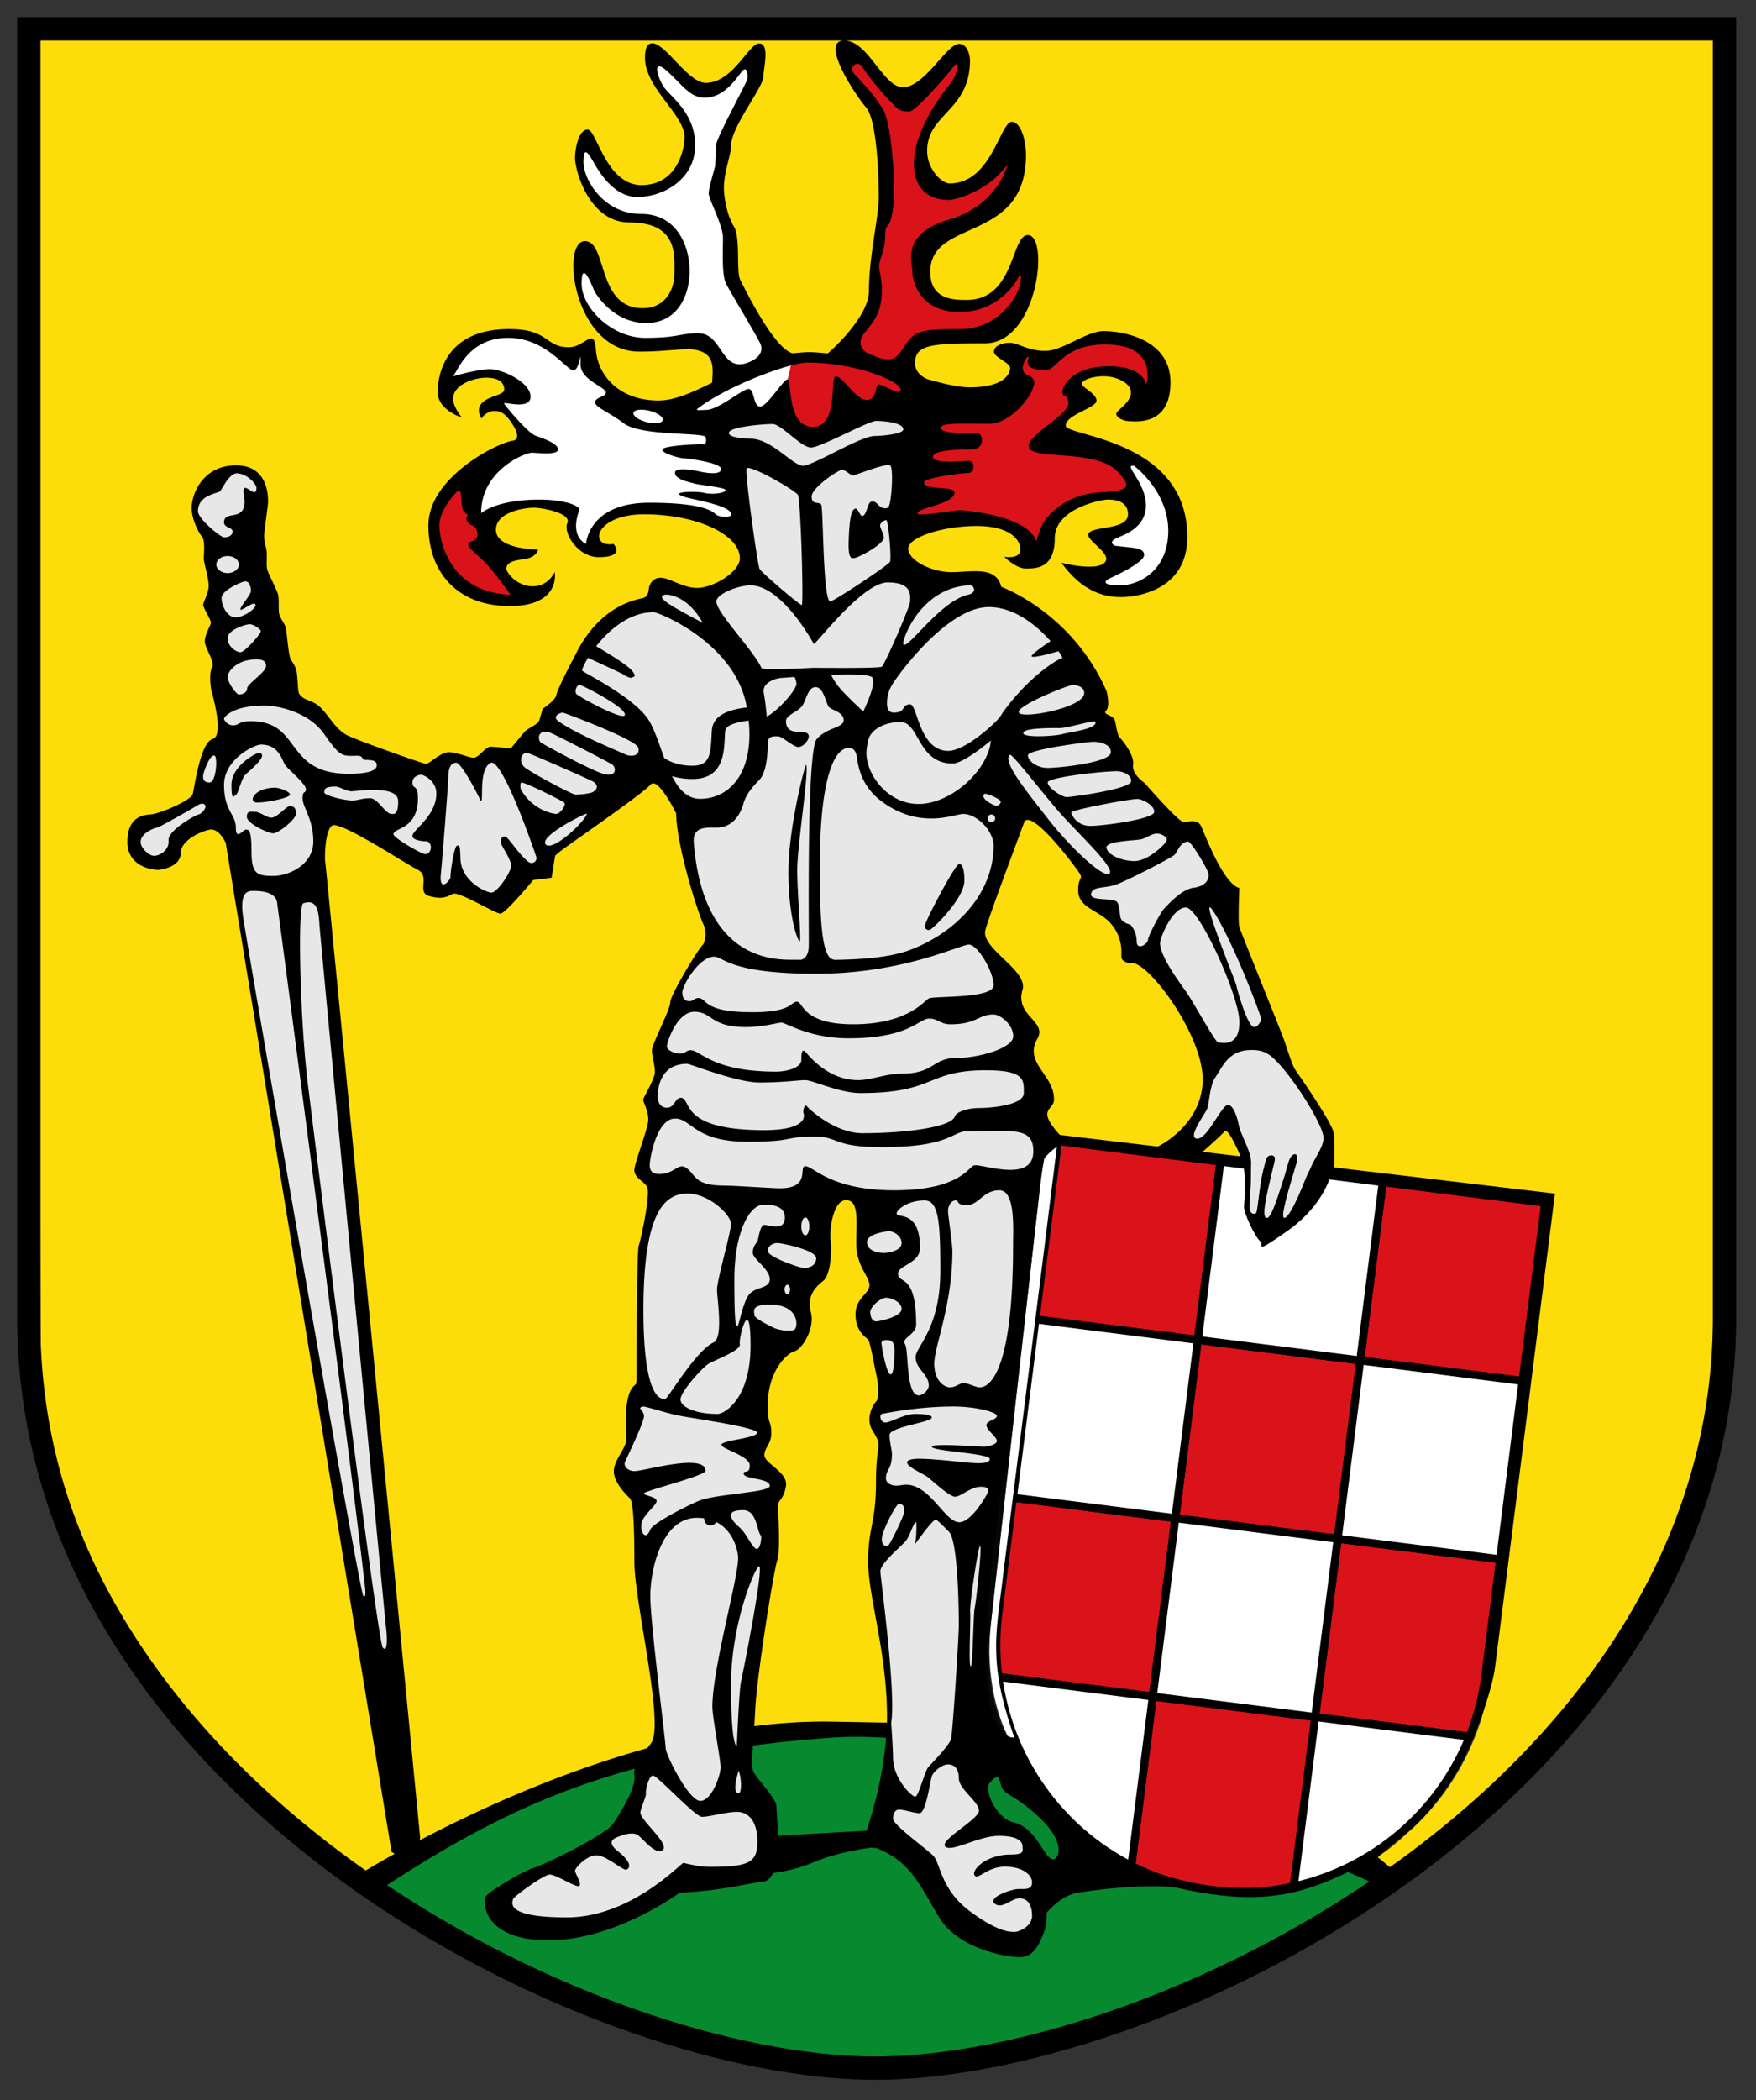 <svg height="610" width="510.335" xmlns="http://www.w3.org/2000/svg"><rect width="100%" height="100%" fill="#333333" stroke="none"/><g style="clip-rule:evenodd;fill-rule:evenodd;stroke-linejoin:round;stroke-miterlimit:2"><path style="opacity:1;fill:#fcdd09;stroke-width:10;stroke-linecap:round" d="M795.808 956.457c-23.777 11.935-42.858 31.757-65.37 46.032-19.688 16.416-45.07 27.555-60.575 48.39-4.105 8.706.344 26.298-15.05 23.692-22.507 5.088-31.444 31.426-50.078 42.045-22.26-3.983-40.59-24.102-63.958-21.578-9.737 2.896-31.085 7.016-30.582-8.93 2.485-15.265-7.4-23.883-20.577-29.274-30.681-17.51-60.587-38.252-94.073-49.695-12.129 4.417-12.53 21.477-13.777 32.54 7.631 118.408 22.307 236.27 32.781 354.455 28.681 294.732 55.848 595.286 84.587 889.885 7.601 7.146 19.808-11.335 28.323-13.024 81.466-40.35 165.698-74.943 252.877-100.96 22.122-6.205 19.848-32.302 18.217-50.23-5.392-72.538-24.615-143.356-24.597-216.142-3.312-19.509 5.315-43.599-11.525-58.181-10.219-10.694-18.825-26.694-9.034-40.608 17.983-29.31 3.465-66.524 20.348-96.274 7.842-63.16-.533-127.985 10.08-190.478 2.16-18.38 10.999-37.927 5.317-56.158-5.779-9.358-20.534-17.068-12.483-29.759 4.78-24.295 21.612-49.416 9.802-74.296.64-17.3 16.934-31.987 11.91-50.518-5.23-28.055 15.773-51.34 21.467-77.666 10.126-27.748 30.477-50.326 41.737-77.3 3.228-21.131-12.027-39.661-15.046-60.018-10.45-32.965-15.18-67.362-22.32-101.052-7.157-12.42-13.819-27.78-26.761-34.913l-1.174-.04zm241.73 520.533c-20.725 3.877-21.13 30.5-22.638 47.005-1.595 20.563 3.546 47.993-16.409 61.277-17.27 21.646.175 53.874-19.902 74.529-14.804 11.504-31.51 23.063-36.172 42.639-8.167 21.97-6.787 45.8-2.428 68.314.33 12.852-15.297 26.772-1.972 37.55 9.037 10.122 28.06 22.194 17.662 37.99-13.013 27.016-3.336 58.378-9.054 87.042-11.813 67.605-23.755 136.837-27.659 205.395 11.637 4.394 26.869-3.12 40.055-1.533 43.453-2.53 88.218 1.043 131.31-2.407 2.775-47.754-8.799-95.547-15.57-142.778-7.77-40.76-8.732-82.43-.457-123.155 1.918-28.22 3.45-56.322 4.98-84.505-3.215-15.18-18.023-30.537-5.57-45.84 10.28-26.271 1.357-55.695-6.973-81.324-6.534-12.183-18.033-22.972-14.584-38.228-.114-16.089 24.486-27.36 12.865-44.031-18.214-27.5-6.562-62.313-17.112-91.835-2.287-3.367-6.07-6.42-10.373-6.105zm225.474-476.274c-11.613 5.26-9.784 23.148-16.205 32.947-12.13 36.577-28.397 72.144-37.911 109.411 2.243 25.277 31.152 35.835 41.9 56.966 7.81 15.982-1.365 37.098 13.844 50.145 7.357 7.75 14.927 18.305 8.036 29.003-12.264 26.225 17.542 45.937 20.834 70.52 2.3 10.438-11.264 17.678-5.417 28.47 5.097 16.3 21.128 24.714 37.4 24.769 34.703 2.992 69.493 12.152 104.383 9.326 19.89-6.864 33.959-25.417 44.963-42.59 18.649-31.946 10.44-70.822-6.137-101.677-16.642-31.294-35.713-63.519-64.373-85.167-8.302-3.66-22.327-1.743-19.877-15.363-.96-27.503-23.674-45.752-45.023-59.206-12.985-8.436-7.203-24.58-8.489-37.044-13.792-25.91-35.439-47.675-57.739-66.545-3.103-1.786-6.473-4.025-10.189-3.965zm249.143 392.027c-11.21 4.415-23.514 17.435-30.225 27.128 3.635 10.797 22.815 2.82 31.44 5.395 13.28 4.196 26.45-2.056 13.598-15.694-3.823-5.77-6.062-16.868-14.813-16.83zM8.881 10.148l1.267 790.377h15.559c.091 285.875.282 571.748 2.049 857.616-.641 41.594 2.465 83.18 13.068 123.53 28.003 131.975 95.722 253.03 184.8 353.474 61.193 68.716 129.816 131.49 205.99 183.22 13.361 2.016 32.776-10.873 42.724-18.525 6.625-11.722-10.762-25.984-10.215-38.805-65.206-397.028-129.056-794.297-197.23-1190.83-5.283-17-2.375-38.033-14.122-52.293-13.378-11.566-31.417 2.124-42.703 10.442-12.082 8.99-7.522 30.835-25.77 32.931-20.448 6.144-48.2-8.635-44.245-32.48-2.635-16.772 11.782-29.737 27.642-30.225 17.38-5.501 37.502-10.3 50.278-23.92 10.432-24.449 8.597-55.7 29.802-74.767 10.918-25.198-6.535-52.351-3.379-78.524 1.696-7.242.12-14.085-1.917-20.844h96.302c1.557 5.768 3.353 11.478 5.908 17.004 3.2 14.038.886 34.874 18.91 39.22 22.904 14.081 35.55 41.55 62.706 49.394 28.17 10.45 56.745 21.924 85.474 29.435 12.325-8.84 27.328-18.112 43.073-10.932 11.719 6.695 22.065 2.468 30.84-6.205 12.62-7.117 31.046 3.63 40.189-11.556 8.468-13.61 27.64-18.312 31.172-34.992 17.856-21.245 29.156-46.982 42.326-71.368h636.344c11.133 15.665 20.422 32.525 26.017 50.905.368 9.174-4.66 22.357 6.973 26.33 5.754 14.812 12.037 29.565 21.012 42.902 4.335 10.479 2.635 23.225 12.537 31.262 17.762 18.462 33.33 40.428 55.039 54.308 9.319 1.362 20.956.866 24.125 12.24 11.443 25.696 23.052 53.215 44.05 72.815 3.104 22.94-4.286 47.317 9.253 68.129 21.006 50.978 39.745 102.877 61.148 153.61 14.44 29.629 40.305 53.92 48.389 86.376 2.942 13.484-2.832 29.944 4.588 41.668 90.493 10.54 181.092 21.58 271.384 33.748-8.481 88.982-22.185 178.326-32.644 267.448-15.508 117.393-28.532 235.507-46.514 352.304-13.148 67.982-48.747 131.628-101.418 177.069-11.177 11.844-26.785 19.285-37.29 31.254 4.312 10.605 18.38 16.438 26.8 6.478 161.139-116.618 299.564-274.958 361.742-466.504 28.248-84.718 35.864-174.627 34.025-263.463 1.181-259.625 1.472-519.251 1.514-778.879h15.047l-1.268-790.377z" transform="matrix(.232 0 0 .232 5.382 5.354)"/><path style="fill:#fff;fill-opacity:1;stroke:none;stroke-width:10;stroke-linecap:round;stroke-linejoin:round;stroke-miterlimit:2;stroke-dasharray:none" d="M971.193 429.047c-9.789 2.507-29.27 9.444-38.74 12.958-25.118 9.696-49.815 20.883-72.552 35.396-4.394 3.014-9.054 5.806-12.848 9.57-2.31 2.633-.15 7.035 3.29 7.032 7.87.38 16.129.243 23.38-3.236 13.218-5.87 24.81-14.815 37.407-21.622 1.106-.373 2.613-1.632 3.64-.998 3.39 6.18 3.133 14.267 8.552 19.304 3.124 3.084 8.22 2.82 11.547.218 7.335-5.448 12.702-13.014 18.498-19.971 2.32-3.14 8.673-9.16 10.721-12.464 1.936-6.958 3.276-11.389 4.805-18.47.558-2.58 4.968-8.071 2.3-7.717zm423.776 127.317c-5.902.443-5.975 7.72-2.81 11.307 8.51 14.342 18.531 29.933 15.872 47.447-1.443 14.587-14.852 23.976-27.257 29.312-4.731 3.116-12.055 4.434-14.217 10.184-.696 7.298 7.758 9.576 13.517 9.836 8.205 1.678 17.63.45 24.957 4.911 3.909 3.247-2.472 6.692-4.678 8.87-11.953 9.474-26.495 14.562-39.33 22.716-5.012 3.21-2.016 10.309 3.31 10.856 24.547 5.212 52.011-4.599 66.23-25.639 17.075-24.507 16.389-58.061 4.077-84.456-8.247-17.153-20.565-32.53-35.57-44.207-1.238-.717-2.65-1.23-4.101-1.137zm-615.355-69.87c-6.103-.754-15.14 3.738-11.833 11.026 4.382 7.394 13.723 9.93 21.531 12.023 6.848.876 16.48 2.162 20.7-4.687 2.58-7.791-6.627-12.545-12.605-14.91-5.66-2.182-11.714-3.474-17.793-3.452zm-171.479-87.95c-27.877-.575-53.58 20.35-62.556 45.69-19.008 37.042 17.438-.913 25.563.328 25.05-7.67 54.838 3.974 67.59 26.686 2.19 10.765-14.926 7.194-21.122 8.485-19.732-10.028-17.329 4.025-4.534 13.192 15.966 17.178 34.054 32.818 55.727 42.044 9.962 7.301-6.736 6.225-11.009 5.692-37.703-1.193-73.798 30.333-79.478 67.28-11.051 33.062 13.738 8.1 23.208 4.094 30.763-6.714 64.572-10.336 94.64 1.165 5.138 6.047-1.979 16.36.757 23.827-2.299 8.977 12.671 42.564 17.697 16.28 7.02-29.334 39.875-44.798 68.19-42.585 31.852-.385 65.214-2.295 94.204 13.588 7.237 6.68 22.34-.737 13.435-9.53-14.862-10.905-37.465-12.2-51.986-18.246 15.73-1.773 33.81 3.658 48.24-2.706.827-11.005-16.31-8.566-23.664-11.616-11.85-2.264-30.823-4.273-37.118-13.376 18.392-1.58 38.061 5.12 55.771-.59 4.915-11.198-13.647-12.715-20.863-15.51-16.302-5.183-36.085-3.94-50.415-12.266 16.512-5.884 52.088 15.154 51.693-10.135 3.151-12.524-15.765-10.935-23.518-12.387-32.447-2.327-67.643-2.187-94.543-23.482-5.589-4.707-15.994-8.505-17.814-15.824 5.918-2.903 18.063-9.273 8.31-15.873-10.703-9.09-25.899-15.011-27.89-30.547-5.18-44.974-10.24 10.652-16.19 2.17-23.19-20.067-49.878-38.618-82.325-35.849zm192.91-340.542c-10.516 4.843.503 18.075 3.861 24.634 14.611 23.138 41.312 42.499 38.492 72.928 5.838 42.885-45.13 74.976-83.157 61.645-23.843-10.115-33.499-35.963-49.33-53.72-9.328 5.994-5.042 22.352-2.046 31.964 10.4 28.108 36.567 49.221 66.788 51.41 21.174 1.628 44.643 9.642 52.961 31.375 13.367 28.66 13.104 69.757-13.31 90.913-29.05 18.985-69.136 4.815-86.889-22.732-7.886-8.2-8.385-24.226-20.016-27.96-10.756 4.705-4.6 21.131-2.062 29.694 15.034 37.545 56.98 60.022 96.671 53.656 20.971.34 44.854-10.719 64.013 1.184 11.63 11.296 19.73 31.6 37.515 33.407 11.593-3.495 28.042-10.624 29.164-24.194-13.399-29.734-33.41-56.723-46.722-86.048-1.244-32.2-.474-65.63-15.388-95.182-9.441-21.294 6.85-42.402 4.079-64.296 6.61-35.142 32.547-63.772 40.543-98.415-4.405-11.833-16.571 3.11-21.044 7.61-12.424 15.88-37.74 28.798-54.977 12.133-13.105-8.991-23.214-26.02-39.145-30.006z" transform="matrix(.232 0 0 .232 5.382 5.354)"/><path style="fill:#e7e7e7;fill-opacity:1;stroke:none;stroke-width:10;stroke-linecap:round;stroke-linejoin:round;stroke-miterlimit:2;stroke-dasharray:none" d="M1087.488 556.36c-14.537 2.163-28.23 7.987-42.237 12.209-6.352-4.204-14.957-9.053-21.912-3.135-12.629 8.238-27.146 17.143-32.797 31.838-2.472 7.789 6.104 12.22 11.815 13.665 3.212 37.49 1.833 75.9 7.936 113.31.382 5.423 5.89 11.288 11.178 7.124 24.421-14.475 48.589-29.737 70.911-47.297 6.445-7.3 1.76-18.234 2.389-26.922-1.524-10.092-.344-21.492-5.382-30.577-7.287-4.685-16.415 6.399-12.085 13.482 2.168 4.736 4.97 11.385-.755 14.892-9.378 7.22-20.517 13.737-31.298 17.583-3.07-15.33-1.522-31.36.64-46.626.699-2.144 1.73-11.375 4.15-5.984 1.561 5.804 9.835 8.754 12.607 2.26 2.914-4.096 3.558-10.464 7.02-13.646 6.477 2.646 12.517 10.757 20.28 6.42 8.204-6.844 5.21-19.399 6.29-28.802-.587-9.354 1.476-19.236-1.07-28.213-2.279-1.558-5.037-1.487-7.68-1.58zm-172.35 3.586c-9.077.838-5.925 12.3-5.848 18.451 3.764 37.15 8.852 74.335 15.565 110.98 15.701 17.839 34.743 32.654 53.357 47.42 9.327 2.981 5.993-10.417 6.786-15.732.055-39.546-.954-79.181-4.32-118.592-.87-12.684-15.061-17.033-23.921-23.292-13.407-6.921-26.695-16.238-41.618-19.235zm161.547-59.253c-18.312 2.32-34.019 13.474-50.912 20.17-11.735 4.425-23.182 12.624-36.103 12.044-16.006-7.448-27.703-22.533-44.148-29.105-18.674 2.222-38.476 2.085-55.898 9.88-6.466 3.974-.94 12.396 5.107 12.892 15.652 3.973 33.27 1.726 47.015 11.794 12.815 7.151 23.305 18.61 37.061 23.865 14.337.786 26.824-8.545 39.65-13.651 18.003-7.763 35.072-19.011 54.642-22.464 11.867-.93 24.954-.958 35.404-7.178 6.38-5.778-1.786-13.445-8.013-14.49-7.655-2.462-15.77-3.72-23.805-3.757zm-802.54 65.574c-12.525 1.541-17.269 15.309-24.93 23.282-10.492 4.197-23.208 8.65-26.53 20.883-4.609 10.739 6.313 19.865 12.748 26.966 7.668 6.115 15.697 16.693 26.655 14.994 6.725-1.172 12.122-9.91 6.212-15.251-2.509-2.558-11.643-6.845-4.627-9.993 8.243-2.7 18.535-4.744 21.845-14.107 2.075-6.659-1.113-15.622.451-21.052 4.555 4.273 15.413 5.475 15.408-3.1-2.07-11.915-15.603-21.674-27.232-22.622zM261.389 670.09c-8.129-.109-18.934 7.322-16.8 16.28 5.218 14.433 29.958 15.212 34.147-.137 2.15-9.875-8.49-16.777-17.347-16.143zm22.38 31.922c-11.326 2.393-22.822 8.233-30.205 17.343-5.902 12.558 3.007 29.556 15.94 33.441 11.69.631 23.195-6.425 30.18-15.412 2.964-6.806-6.499-9.424-10.982-5.902-6.795 4.359 1.6-4.694 2.666-7.58 5.34-6.546 2.94-22.718-7.6-21.89zm4.891 53.312c-11.139 1.788-23.684 7.077-29.206 17.444-2.636 10.71 7.065 21.974 17.414 23.393 11.426-1.525 18.055-12.964 25.351-20.707 4.123-3.738 6.35-10.793.634-14.196-4.06-3.041-8.912-6.16-14.193-5.935zm7.171 44.212c-14.599-.117-31.13 7.528-36.462 21.817-1.017 9.931 5.534 19.511 12.536 25.966 7.155 5.94 16.789-1.488 18.772-8.923 6.557-9.61 18.918-15.466 22.184-27.063 1.29-10.051-9.149-12.465-17.03-11.797zm-1.286 289.339c-10.163-1.184-17.42 8.295-17.186 17.722-.33 22.351 5.918 44.22 8.737 66.294 41.66 246.07 84.943 491.87 129.553 737.423 4.403 22.083 7.627 44.493 13.144 66.307 5.406 5.638 9.09-2.919 8.115-7.667-4.383-54.81-12.45-109.29-18.864-163.9-28.837-226.92-58.216-453.779-88.625-680.494-2.416-8.88-.493-19.971-6.79-27.322-7.751-6.179-18.376-8.239-28.084-8.363zm68.865 14.3c-6.447-.038-12.692 4.148-12.234 11.224-3.777 43.863-1.013 88.01.772 131.92 3.8 77.01 15.993 153.254 24.872 229.768 22.502 176.17 44.3 352.451 69.637 528.242 2.759 12.486 2.355 26.217 8.17 37.767 5.14 5.728 10.74-2.677 9.567-7.996-1.346-43.457-7.46-86.634-11.016-129.948-24.722-257.578-48.864-515.228-73.204-772.829-1.149-10.645-2.796-27.256-16.564-28.148zm-58.99-197.752c-8.741.622-16.446 5.694-23.763 10.101-14.603 9.787-26.992 25.7-26.653 44.033-.479 12.487 2.418 24.975 8.517 35.896 3.26 6.324 6.46 13.001 6.14 20.293.113 4.386 3.13 10.857 8.513 8.556 3.128-1.03 5.676-3.877 8.626-4.756 2.777 8.682 1.793 17.871 2.591 26.933.523 9.412.593 21.188 9.637 26.804 7.819 4.942 17.56 3.394 26.334 3.463 20.079-2.083 40.644-14.533 46.838-34.594 4.524-17.303-.753-35.281-7.198-51.39-1.891-5.882-5.353-12.038-4.059-18.334 4.072-3.373 4.51-9.56 1.417-13.753-7.576-10.017-17.915-17.686-25.125-27.971-4.848-9.908-11.242-20.75-22.653-23.828-2.97-.863-6.06-1.448-9.161-1.453zm-3.223 18.082c-7.411 11.843-21.59 18.791-25.987 32.649-1.507 3.728-2.656 8.087-4.356 11.446-.567-8.383-.233-17.753 5.52-24.652 6.343-8.399 14.721-15.893 24.734-19.451l.098-.013zm19.667 43.277c4.807.33 9.952 2.062 13.811 4.43-11.749 3.95-24.184 6.514-36.606 6.521-1.841-.685.627-3.47 1.614-4.31 5.837-4.795 13.81-6.41 21.18-6.64zm19.88 23.287c4.12.153 3.767 6.62 1.38 8.74-5.927 6.957-13.06 13.326-21.436 17.102-6.75.96-12.851-3.356-18.717-6.132-4.372-2.785-9.75-5.296-12.09-10.139-.478-1.632.407-3.484 2.412-2.562 8.062-.897 14.375 4.967 21.877 6.613 8.69 1.62 15.12-6.12 21.44-10.694 1.613-1.013 3.063-3.07 5.135-2.928zm-110.992-10.443c-7.327 1.359-13.388 6.426-19.947 9.72-15.056 8.597-30.105 17.386-46.289 23.708-7.604 3.796-15.955 11.538-13.701 20.89 2.68 8.773 10.329 16.704 19.617 18.05 10.922-.296 21.903-9.39 22.026-20.782-.169-4.662 2.382-8.496 5.76-11.446 8.166-8.155 18.24-14.47 28.608-19.291 6.32-2.437 13.056-8.815 11.522-16.157-.948-3.223-4.396-4.955-7.596-4.692zm14.723-60.278c-6.48 1.04-9.22 8.253-11.928 13.39-2.88 7.176-7.25 16.01-2.808 23.45 4.085 5.863 14.226 5.302 17.091-1.53 4.462-9.294 4.815-20.136 3.656-30.21-.585-2.799-2.99-5.302-6.01-5.1zm61.129-62.862c-15.725.56-32.575 2.634-45.683 12.064-3.218 2.772-8.377 6.57-5.102 11.196 3.55 7.5 13.352 11.063 20.83 7.238 10.15-5.184 22.111-3.58 32.802-1.24 14.15 3.362 23.977 14.925 32.266 26.089 10.598 14.766 24.34 28.568 42.352 33.53 16.892 5.097 34.897 4.506 52.217 2.344 6.668-1.321 15.812-3.587 16.73-11.649.927-5.38-3.462-10.156-8.729-10.564-3.952-1.096-9.11.315-11.664-3.767-4.092-3.911-10.421-1.682-15.555-2.54-5.143.331-10.435-.89-13.93-4.93-11.731-11.907-19.356-27.63-33.24-37.467-16.792-12.09-37.322-18.604-57.842-20.218-1.815-.107-3.635-.11-5.452-.086zm88.98 101.526c-5.816.13-14.16 1.771-14.988 8.805-.769 6.536 6.602 8.923 11.501 10.652 12.56 4.073 26.084 6.723 39.173 3.592 5.523-1.174 12.193-2.36 16.39 2.508 5.889 4.908 10.314 11.926 17.379 15.211 5.472 2.402 12.447-.486 13.755-6.524 1.332-5.88 2.162-12.425.132-18.215-4.575-8.07-14.726-11.118-23.513-11.104-13.39-.671-26.901.165-40.193.613-6.404-2.144-12.721-5.585-19.636-5.538zm108.8-14.632c-8.239.272-16.276 9.033-12.75 17.293 1.654 4.021 6.339 6.611 5.717 11.494.695 11.678-1.033 25.375-10.957 33.225-5.301 5.162-13.518 6.464-18.037 12.432-3.038 5.22 2.37 9.79 6.234 12.502 10.75 7.599 22.105 14.806 34.602 19.124 8.164 1.86 13.862-8.267 11.329-15.32-1.027-4.81-5.534-7.859-10.327-7.71-3.982-.4-8.614-.75-11.8-3.093 5.837-8.404 13.64-15.332 19.414-23.833 6.888-8.802 10.671-19.914 9.83-31.13-.244-10.8-8.72-20.153-18.362-24.141-1.565-.558-3.225-.904-4.892-.843zm43.647-15.14c-8.136.631-11.513 9.78-11.83 16.833-2.88 38.416-5.527 76.894-8.881 115.246-.062 7.874-2.542 16.275.465 23.85 2.02 4.454 8.136 4.442 11.182 1.088 4.174-3.001 6.868-7.626 6.927-12.826 1.184-9.357 2.383-18.737 4.615-27.915.688 9.868 1.125 20.325 7.09 28.705 7.709 11.808 19.89 21.076 33.616 24.547 8.096.883 13.33-6.825 18.01-12.19 5.19-7.266 10.967-14.97 12.248-24.03-.088-10.325-7.428-18.645-11.468-27.679-.8-1.553-1.815-4.343-.36-5.69 10.257 10.107 17.836 23.125 29.66 31.684 7.004 4.215 16.686-4.024 13.479-11.662-10.345-30.728-21.696-61.22-35.76-90.465-5.369-9.893-9.885-21.168-19.178-28.098-4.814-3.573-10.493.53-13.125 4.775-6.415 9.69-6.068 21.904-6.777 33.06-6.925-12.457-13.194-25.644-22.92-36.22-1.858-1.828-4.327-3.13-6.993-3.012zm163.408 64.116c-10.182 3.617-19.613 9.24-28.976 14.609-8.67 5.71-18.23 11.15-24.136 19.935-3.178 4.84-.05 12.232 6 12.327 9.189-.026 16.778-6.416 23.902-11.471 10.458-8.575 21.237-17.694 27.67-29.794 1.1-2.857-1.43-6.046-4.46-5.606zm-80.516-39.45c-5.593.997-5.658 8.455-4.102 12.724 4.833 10.006 12.953 18.37 22.15 24.501 7.787 4.409 16.238 8.972 25.36 9.305 7.155-.918 12.406-7.682 14.425-14.191 1.461-5.665-5.158-7.981-8.954-10.276-15.225-7.942-30.53-16.007-46.71-21.827-.708-.175-1.437-.296-2.17-.237zm6.075-36.8c-7.592.036-11.19 8.691-9.698 15.227 1.784 8.79 11.051 12.636 17.828 17.028 16.476 9.23 32.909 18.733 50.262 26.222 7.774 1.69 15.916-.132 23.575-1.731 7.063-1.195 13.356-10.026 8.297-16.45-6.424-6.313-15.562-8.748-23.42-12.786-21.132-9.156-41.965-19.118-63.614-27.009-1.046-.311-2.13-.57-3.23-.502zm23.709-26.635c-6.173-.212-11.949 5-11.27 11.376-.51 4.788 2.95 8.367 6.936 10.337 21.486 12.491 43.785 23.579 66.285 34.118 7.705 3.24 17.307 8.023 25.23 2.743 6.176-4.317 4.24-14.381-2.27-17.369-18.932-11.072-38.76-20.546-58.215-30.66-8.451-3.74-16.517-9.266-25.814-10.56-.294-.006-.588.008-.882.015zm21.086-23.872c-5.8.62-13.29 5.95-10.634 12.563 4.157 6.14 11.521 9.122 17.553 13.093 22.601 12.665 46.563 22.679 70.223 33.159 6.087 2.829 14.796 3.578 19.85-1.625 4.196-4.516 3.235-12.212-1.904-15.654-12.146-9.243-26.667-14.66-40.468-20.904-17.427-7.167-34.737-14.82-52.717-20.492a8.087 8.087 0 0 0-1.903-.14zm21.778-34.38c-8.542.942-11.64 14.534-3.895 18.788 14.262 9.2 29.607 16.72 45.207 23.371 5.18 1.566 10.831 4.92 16.286 2.986 4.809-2.543 2.951-8.928-.444-11.827-11.912-11.452-26.841-19.137-41.284-26.89-5.15-2.297-10.198-5.72-15.87-6.428zm210.943 44.544c-9.88 1.162-20.69 2.774-28.48 9.49-4.966 5.104-3.386 12.953-4.284 19.408-.734 12.651-2.491 26.892-12.27 36.141-6.576 5.664-15.255 8.005-23.724 7.281-8.266.204-16.687-.384-24.685-2.86-4.727-.83-6.28 5.158-3.204 8.063 6.97 12.592 17.808 25.615 33.12 27.014 22.834 2.216 45.584-10.819 56.66-30.646 9.73-17.007 12.963-36.96 12.284-56.349-.392-5.211.684-10.845-1.348-15.756-1.039-1.227-2.447-1.922-4.069-1.786zm-120.726-136c-22.326 1.103-42.433 13.38-58.095 28.65-5.07 5.2-10.64 10.316-14.279 16.578-.574 5.091 6.11 6.178 9.277 8.868 12.24 7.774 25.237 14.805 35.767 24.906 1.16 1.091 3.14 3.72.224 2.383-16.925-7.917-33.578-16.498-50.749-23.915-5.72-1.41-6.613 5.891-8.969 9.461-1.576 3.9-6.065 9.301-1.697 12.94 18.367 11.393 37.674 21.415 54.977 34.484 12.651 9.801 25.928 20.464 31.966 35.812 5.645 12.274 9.35 25.174 14.834 37.484 5.086 5.788 13.19 7.666 20.327 9.79 10.197 2.322 21.37 3.144 31.314-.592 10.172-4.61 12.492-16.818 13.243-26.821 1.354-8.928.193-18.475 3.81-26.91 7.909-11.667 23.003-14.209 35.891-16.465 3.892.023 6.211-4.002 4.739-7.49-5.663-27.63-21.288-52.535-41.698-71.73-20.022-19.09-43.668-34.518-69.319-44.899-3.715-1.304-7.567-2.678-11.563-2.534zm18.465-22.16c-4.967-.489-10.88 4.345-8.041 9.531 4.734 7.258 13.236 10.827 20.29 15.402 10.287 5.603 20.35 11.89 31.217 16.26 4.328.472 5.938-4.975 3.256-7.811-10.338-16.554-26.279-31.936-46.722-33.382zm378.762-11.465c-26.878 1.184-51.667 16.626-67.293 38.1-8.243 11.387-15.467 24.072-18.226 37.971-.46 4.922 5.837 7.04 9.305 4.156 8.368-6.124 15.08-14.27 22.6-21.379 13.825-13.32 27.176-28.074 44.733-36.52 6.515-3.351 16.016-3.612 19.244-11.298 1.94-6.207-4.454-11.691-10.363-11.03zm-100.444-3.763c-13.975.653-25.843 9.496-36.494 17.742-20.702 16.95-37.911 37.558-56.076 57.071-12.146-20.414-26.385-40.037-44.574-55.496-11.76-9.924-27.102-17.693-42.898-15-12.2 2.284-24.616 6.444-34.27 14.478-4.546 3.416-5.8 9.748-3.267 14.77 6.133 13.365 16.191 24.417 24.914 36.111 10.596 13.733 21.91 27.093 30.522 42.28 3.406 5.235 10.453 3.002 15.631 3.599 45.214-.545 90.441-.779 135.64-2.087 7.004-.122 8.76-8.195 11.696-13.044 10.544-22.075 20.641-44.446 28.785-67.528 3.447-9.923 1.48-23.186-8.644-28.406-6.362-3.397-13.837-4.429-20.965-4.49zM968.876 821c-12.075.818-26.31.99-35.044 10.718-5.708 5.713-3.717 14.244-2.699 21.317 1.288 7.178 1.381 14.484 2.797 21.588 2.348 4.656 7.771 1.616 10.591-.836 12.26-9.59 23.747-20.796 31.509-34.405 2.823-5.422 2.688-13.366-2.258-17.464-1.47-.871-3.233-.95-4.896-.918zm57.538-3.044c-3.827.207-9.987-.87-10.988 4.23.088 5.564 4.487 9.978 7.423 14.395 9.86 12.023 21.057 22.948 32.653 33.276 3.764 2.461 6.885-1.62 7.898-4.889 4.887-11.384 10.538-23.11 10.758-35.723.195-5.037-3.74-9.192-8.67-9.768-10.715-1.882-21.743-1.138-32.588-1.536a485.191 485.191 0 0 0-6.486.015zm-28.085 15.68c-8.563.177-12.46 9.171-15.357 15.915-2.144 5.975-5.423 11.842-11.28 14.85-5.78 3.903-14.062 8.02-13.71 16.199-.612 8.51 6.96 15.831 15.323 15.86 4.18.614 8.84.106 12.683 1.726.003 4.693-4.476 9.097-8.845 10.147-10.314-2.598-17.42-13.699-28.71-13.099-5.292-.522-11.092 1.965-12.615 7.426-1.517 10.512-1.083 21.306-3.52 31.723-1.157 6.887-3.988 13.454-8.96 18.451-8.55 8.978-16.198 19.233-19.438 31.392-3.86 11.877-13.172 24.237-26.676 24.725-9.345 1.103-19.967-.834-28.109 4.917-6.404 4.46-7.656 12.766-6.716 19.987 3.339 37.328 11.788 75.906 34.788 106.376 19.58 26.833 52.775 41.676 85.628 41.81 6.935-.26 14.254 1.27 20.928-1.036 6.698-3.56 10.117-11.344 9.346-18.737 1.168-72.386-.35-145.055 3.68-217.183 1.149-13.221 1.283-26.563 5.412-39.305 4.475-7.192 13.16-10.024 20.381-13.689 5.881-2.8 14.447-5.8 14.439-13.648.632-8.438-7.911-12.89-14.249-16.112-3.07-1.454-6.148-3.209-6.721-6.886-3.37-7.572-5.45-17.498-13.806-21.169a11.168 11.168 0 0 0-3.896-.64zm-17.72 141.368c-2.856 29.106-7.386 58.126-8.556 87.4-.215 24.31 1.634 48.63 2.854 72.848-6.49-28.183-7.27-57.582-5.817-86.452 1.72-27.012 6.52-53.64 12.19-80.027l-.67 6.23zm234.893-241.61c-23.453.388-43.923 14.075-61.489 28.37-22.848 19.179-42.79 41.763-59.847 66.197-7.537 10.781-12.07 24.797-8.356 37.795 2.865 7.972 13.507 8.41 20.05 5.103 3.733-1.75 5.499-5.907 8.768-8.086 3.061-1.103 3.383 3.5 4.57 5.326 6.171 15.985 11.223 33.84 24.732 45.39 9.95 8.464 24.662 8.876 36.111 3.297 18.224-8.548 34.247-21.391 48.166-35.82 7.972-8.912 14.03-19.36 22.21-28.125 16.436-18.674 34.593-36.195 56.456-47.95 3.895-.819 5.343-5.498 2.763-8.466-1.9-3.384-4.244-8.814-9.104-7.186-7.554 1.772-14.938 3.97-22.458 5.315 5.616-4.808 12.512-8.144 17.73-13.28 1.917-4.86-4.436-7.521-6.902-10.89-17.22-17.839-38.99-32.84-63.998-36.44a65.12 65.12 0 0 0-9.402-.55zm-110.649 144.03c-15.551-.058-32.77 5.189-41.363 19.081-6.475 14.266-6.184 31.389.073 45.704 9.763 22.649 30.947 41.401 55.938 44.288 14.058 1.505 28.313-1.186 41.03-7.29 23.968-11.307 44.748-30.612 55.731-54.927 2.534-6.79 5.933-13.998 4.805-21.36-3.622-4.732-8.261.73-11.448 3.13-11.305 8.618-22.851 18.127-36.672 22.501-13.215 1.98-26.655-4.568-34.217-15.395-8.007-10.11-12.368-23.055-22.207-31.669-3.355-2.469-7.409-4.363-11.67-4.062zm105.62 89.615c-6.095.274-6.359 8.85-2.722 12.316 4.464 4.895 10.583 8.736 17.116 9.966 6.252.406 12.348-8.112 7.068-13.029-6.127-4.504-13.392-7.778-20.86-9.239-.2-.011-.401-.02-.602-.014zm8.05 25.816c-7.833-.138-11.093 11.706-4.24 15.546 6.54 4.905 16.815-4.713 11.54-11.312-1.684-2.301-4.33-4.284-7.3-4.234zm-179.158-83.082c-11.388.66-18.35 11.51-22.536 20.927-10.678 25.53-13.108 53.52-15.3 80.833-1.913 29.48-1.208 59.061-1.008 88.583.555 21.442 1.323 43.134 6.312 64.078 1.997 7.306 5.552 16.788 14.28 17.608 19.779 1.03 39.606-1.02 59.239-3.311 19.58-2.334 38.71-8.04 56.183-17.217 29.067-14.123 54.546-36.25 71.352-63.956 11.03-19.003 17.568-41.017 17.1-63.074-1.358-16.093-12.765-30.07-26.538-37.742-6.806-3.919-14.931-5.084-22.529-3.008-17.265 3.869-35.318 6.226-52.79 2.196-21.735-4.91-42.278-16.954-55.907-34.753-8.14-11.166-11.498-24.8-13.784-38.192-1.323-7.005-6.042-13.856-14.074-12.972zm139.432 153.531c3.644 10.007 3.229 21.677-2.298 30.953-8.446 15.94-20.694 29.434-33.958 41.59-.818.72-3.274 2.715-3.258.41 3.595-11.225 9.909-21.248 15.064-31.873 7.577-14.067 14.918-28.385 24.312-41.35zM1321.465 831.1c-11.502 1.568-22.095 6.95-32.778 11.228-12.488 5.847-25.686 11.038-36.3 20.052-3.751 2.701-4.111 9.095.601 11.023 7.256 3.324 15.584 1.211 23.225.65 18.147-2.678 36.775-6.49 52.65-16.102 6.06-3.597 12.248-10.99 8.563-18.318-2.873-5.836-9.747-8.592-15.961-8.533zm25.288 45.716c-17.865 1.742-35.095 9.15-53.195 8.175-11.146.342-22.77-.26-33.404 3.585-4.111 1.127-7.545 6.844-3.416 9.996 8.723 5.245 19.493 3.275 29.178 3.439 16.927-.376 33.414-4.778 49.864-8.37 6.282-1.945 14.362-3.872 16.922-10.694 1.28-3.747-2.443-6.671-5.95-6.131zm-.703 25.481c-20.431.992-40.603 4.934-60.674 8.678-7.791 2.027-16.546 2.815-23.037 7.982-3.905 4.85.644 11.212 4.411 14.669 7.657 7.122 18.553 8.933 28.647 8.04 21.194-1.495 42.6-4.014 62.842-10.744 6.066-2.137 13.97-5.85 13.72-13.396-1.243-11.885-15.975-15.784-25.909-15.229zm26.49 36.74c-25.206 1.005-50.436 3.932-75.028 9.633-4.494 1.417-11.929 2.474-11.829 8.55 1.56 7.492 8.766 11.96 14.55 16.158 5.332 3.549 11.674 6.398 18.184 4.65 23.429-3.087 47.128-6.349 69.492-14.274 5.155-1.564 10.821-5.901 9.142-11.983-2.767-10.341-15.177-13.296-24.51-12.734zm28.186 34.786c-19.606 1.465-38.868 5.889-58.103 9.787-8.586 2.227-17.717 3.28-25.711 7.252-4.216 3.717.185 9.116 2.656 12.505 6.973 9.131 19.216 12.79 30.309 10.891 22.368-2.082 44.935-4.9 66.343-11.963 4.49-1.692 11.034-4.444 9.984-10.376-1.826-9.23-11.246-14.184-19.25-17.355-2.008-.65-4.132-.756-6.228-.741zm25.317 43.187c-9.367.226-16.636 7.971-26.032 7.676-11.871 1.517-24.295 1.68-35.503 6.246-6.114 2.38-6.298 11.028-1.589 14.91 8.39 8.474 20.751 11.935 32.362 12.695 15.92.21 29.834-9.805 40.62-20.607 3.306-3.298 8.388-7.972 5.284-13.027-3.149-4.802-9.427-7.997-15.142-7.892zm-186.565-98.151c-5.915 6.26-1.807 15.308 1.438 21.798 11.72 21.589 27.981 40.224 42.806 59.68 17.248 22.416 36.6 43.286 58.072 61.714 6.812 5.262 13.85 11.463 22.572 12.938 5.312.07 8.793-6.507 5.68-10.9-6.241-12.835-17.091-22.611-26.391-33.186-20.074-21.11-40.322-42.109-58.4-64.992-12.75-15.122-24.639-31.056-38.467-45.222-2.044-1.772-4.66-3.476-7.31-1.83zm224.92 108.267c-9.24.497-13.554 9.602-18.182 16.243-6.636 5.976-15.272 9.203-22.941 13.647-16.105 8.02-31.967 16.68-48.655 23.43-9.221 3.53-19.514 3.028-28.548 7.005-5.744 2.381-8.915 11.664-2.697 15.312 9.217 4.905 20.404 2.37 29.932 6.052 3.05 6.417 1.785 14.19 4.826 20.64 3.083 4.72 8.67 6.49 13.25 9.158 4.32 5.601 5.439 12.774 6.062 19.6.473 4.58 4.912 8.202 9.485 6.662 5.97-1.343 10.94-6.07 11.985-12.135 4.735-11.685 10.395-23.12 17.377-33.633 7.943-9.03 16.582-17.937 27.191-23.824 8.25-4.388 18.874-3.494 25.754-10.585 5.882-5.241 6.519-14.372 2.437-20.893-6.284-12.194-13.2-24.282-22.136-34.733-1.329-1.397-3.237-2.033-5.14-1.946zm27.595 82.508c-5.483 1.369-3.593 8.04-2.491 11.887 9.357 31.798 22.874 62.208 33.403 93.528 4.271 15.964 9.106 32.148 17.795 46.326 2.256 3.68 7.154 7.022 11.202 3.82 6.263-3.443 10.187-11.538 6.836-18.319-13.899-39.281-30.153-77.8-49.39-114.775-4.298-7.425-7.934-15.565-14.077-21.678-.943-.73-2.124-.88-3.278-.789zm-30.99.014c-10.602 1.2-17.221 10.962-22.747 19.083-5.391 9.112-10.779 18.893-11.894 29.58.68 10.77 6.415 20.445 11.536 29.686 10.814 17.99 23.66 34.67 34.168 52.861 8.787 14.156 16.565 29.036 26.572 42.38 4.682 3.997 11.59 3.178 17.254 2.336 10.288-2.056 16.159-12.548 16.65-22.38 1.654-19.271-5.88-37.687-12.026-55.552-10.813-28.251-23.09-56.202-39.645-81.61-5.11-6.597-10.348-16.372-19.868-16.384zm-271.016 46.627c-11.704 1.59-22.577 6.954-33.815 10.14-40.86 13.358-83.195 22.446-126.371 24.862-25.456.552-51.212.917-76.742-.491-25.051-2.07-50.406-5.71-73.205-17.327-8.453-4.24-18.896-1.672-25.445 4.835-11.367 10.223-21.564 22.783-25.848 37.684-2.098 7.062 1.27 16.063 9.005 17.75 5.542 2.31 9.994-3.795 15.29-3.312 5.685 3.438 10.485 8.433 16.9 10.71 18.191 7.198 38.256 6.388 57.472 6.383 15.92-.236 32.803-2.098 45.97-11.904 2.516-2.305 3.816 2.41 5.417 3.424 7.539 10.474 19.27 17.014 31.637 20.034 18.543 5.013 37.987 3.893 56.95 2.807 25.1-2.349 50.214-10.681 69.529-27.322 2.93-2.265 5.623-5.528 9.758-4.81 21.187-1.758 42.787-1.167 63.553-6.259 6.402-1.886 14.908-5.4 14.92-13.307-.453-12.985-6.818-24.946-13.343-35.868-4.833-7.028-10.056-15.282-18.69-17.835a12.861 12.861 0 0 0-2.942-.194zm-344.181 84.294c-11.578-.589-19.97 9.273-25.806 18.044-5.217 8.583-9.989 17.97-11.228 28.038.198 7.715 8.887 10.912 15.197 12.407 5.549 1.688 11.081-.46 15.94-3.032 5.717-1.338 10.471 3.74 15.447 5.638 20.493 12.056 44.058 17.662 67.6 19.437 16.912 1.075 35.018 3.302 50.925-4.013 5.657-2.856 10.927-8.117 10.458-14.94.062-1.825-.326-5.557 1.696-2.636 14.996 16.381 34.474 30.6 57.206 32.712 12.192 1.429 24.278-1.006 36.115-3.676 10.532-2.324 21.223-3.804 32.015-3.845 12.189-.528 24.31-3.54 34.73-10.041 7.671-4.78 16.066-8.986 25.307-9.13 23.54-1.33 48.188-4.383 68.564-17.151 6.493-3.78 11.306-11.398 9.152-19.046-2.788-11.19-11.699-20.655-22.338-24.86-12.318-3.782-23.854 3.95-35.12 7.708-10.1 3.303-21.11 4.096-31.555 2.318-7.065-2.911-14.275-6.965-22.224-5.47-7.437 1.675-13.581 6.606-20.54 9.491-21.521 11.356-46.19 13.643-69.975 14.49-25.192 1.062-50.884-3.526-74.253-13.076-6.007-2.003-11.642-5.448-17.875-6.517-19.57 3.67-39.177 7.303-58.9 4.769-12.291-1.057-23.07-7.471-33.277-13.864-5.243-3.372-11.143-4.163-17.261-3.755zm-11.004 64.572c-12.816.661-25.808 7.246-31.664 19.07-5.172 10.09-7.358 22.125-4.861 33.255 2.777 8.567 14.793 13.388 21.826 6.884 3.412-2.52 5.652-6.672 8.87-9.078 3.616-.043 4.308 4.96 6.203 7.197 5.45 10.663 15.344 18.224 26.317 22.583 23.734 9.788 49.943 9.928 75.214 10.227 15.004-.36 31.445-.56 44.188-9.574 5.065-3.467 7.507-9.779 6.196-15.76-.55-3.308.716-3.366 2.684-.805 16.077 14 35.332 25.277 56.457 29.287 16.329 1.301 32.772.26 49.114-.445 23.399-1.727 47.331-3.647 69.395-12.197 5.959-2.238 9.869-7.403 13.893-11.994 12.258-7.474 27.12-5.295 40.756-7.027 13.209-1.545 27.511-3.043 38.424-11.346 4.34-3.243 5.469-8.696 5.016-13.815.402-8.114-1.778-17.518-9.727-21.41-13.89-7.407-30.269-6.809-45.557-6.86-18.242.037-36.578 2.43-53.707 8.928-17.244 6.263-34.01 13.564-52.324 16.156-18.047 2.664-36.381 3.867-54.407 2.688-19.852-1.713-37.966-10.166-57.118-14.787-11.038-1.553-22.16.952-33.223 1.154-18.621 1.201-37.499 1.962-55.828-3.128-21.106-4.918-41.27-12.844-62.05-18.793-1.34-.293-2.713-.466-4.087-.41zm-12.382 68.705c-11.815.11-19.913 10.59-24.481 20.374-6.025 13.41-10.488 27.971-10.525 42.779-.419 6.86 5.275 13.07 12.17 13.056 9.614 1.222 18.814-2.581 26.841-7.499 3.249-2.152 7.73-1.923 10.016 1.522 8.086 7.96 16.13 17.84 28.22 19.143 18.05 2.191 36.302 2.208 54.436 3.45 14.932.406 29.941 2.303 44.857.92 8.848-1.245 18.049-6.346 20.386-15.575 1.267-3.659 1.312-7.543 2.072-11.23 8.14 3.362 15.159 9.039 23.26 12.577 25.577 12.575 54.436 17.12 82.72 17.288 23.597-.098 47.628-1.154 70.12-8.986 13.21-3.996 24.276-12.502 34.697-21.226 3.28-1.752 7.433.169 10.986.358 16.031 2.655 32.776 6.523 48.903 2.464 10.591-2.628 18.593-13.221 17.463-24.208.499-8.089-1.14-17.058-7.935-22.287-10.369-8.36-24.64-6.838-37.09-7.392-15.532.25-31.17-.898-46.63.88-10.042 2.174-18.743 8.195-28.663 10.855-23.55 7.308-48.266 7.798-72.513 8.293-19.761-.356-39.9-.843-58.677-8.583-12.257-5.505-25.912-4.034-38.947-4.095-16.11.265-31.698 5.67-47.873 5.327-15.802.11-31.645.87-47.247-.91-15.347-1.862-30.052-7.644-42.617-16.644-7.316-4.65-14.716-11.08-23.95-10.651zm404.473 89.736c-12.484-.044-21.467 9.743-31.223 16.023-4.535 2.533-10.973 3.5-15.49.532-2.817-4.112-8.745-5.255-12.536-1.757-6.832 5.315-7.516 14.765-6.031 22.662 2.62 22.286 5.839 44.29 3.517 66.56-2.505 36.789-13.268 72.087-20.874 107.952-1.721 12.279-.169 26.095 8.914 35.325 5.034 5.577 13.41 8.574 20.498 5.166 3.622-.97 6.88-3.321 10.513-3.978 8.387 1.57 16.718 7.107 25.411 4.442 13.39-5.755 19.519-20.304 24.122-33.168 10.366-31.961 12.894-65.789 14.768-99.136.79-27.807 1.348-55.649.637-83.461-.825-11.751-2.19-25.086-11.077-33.745-3.012-2.84-7.165-3.489-11.15-3.417zm-94.214 12.995c-13.45.187-28.306 5.144-35.833 16.946-2.328 4.84 2.96 8.484 7.215 8.96 7.703 1.227 15.156 5.74 17.747 13.447 3.373 8.75 4.177 18.536 2.973 27.785-2.384 7.628-10.731 10.857-16.614 15.357-5.124 3.185-11.49 8.098-9.787 14.987 2.24 7.977 12.342 9.607 15.4 17.15 6.448 13.863 6.8 29.804 6.671 44.672-.63 6.786-7.693 10.086-11.47 15.06-3.398 2.638-3.777 7.312-1.66 10.882 4.211 18.55 1.617 38.441 8.981 56.352 2.096 5.757 7.987 10.837 14.43 8.707 8.766-2.432 15.682-12.15 12.317-21.22-3.036-10.7-14.514-17.48-15.317-28.984.12-6.787 5.384-12.09 8.055-18.022 12.317-21.169 19.802-45.027 21.642-69.457 1.331-23.866.592-47.819-.318-71.691-1.041-11.862-1.947-24.699-8.933-34.78-3.6-5.116-9.502-6.8-15.499-6.15zm-44.94 174.439c-5.049-.34-11.643 3.058-10.305 9 1.852 12.377 4.176 24.95 9.278 36.445 1.315 3.823 6.452 6.54 9.524 2.969 4.438-6.31 3.72-14.64 4.352-21.992-.318-7.15 1.448-15.096-2.237-21.619-2.393-3.413-6.542-4.962-10.612-4.803zm-1.605-52.936c-8.613 1.08-15.324 7.814-20.379 14.404-4.68 6.934-2.198 18.7 5.92 21.851 7.775 1.023 15.483-2.032 22.764-4.432 6.156-2.713 14.187-6.052 15.366-13.516.091-7.77-6.328-13.773-13.287-16.078-3.288-1.356-6.798-2.34-10.384-2.229zm2.76-83.026c-9.39.757-19.672 2.944-26.54 9.86-6.133 6.611-1.7 17.425 5.925 20.647 10.879 5.236 24.465 4.255 34.915-1.557 8.04-4.11 8.32-15.839 2.285-21.78-4.26-4.48-10.236-7.764-16.584-7.17zm-102.932-17.194c-7.068.318-9.018 8.721-8.883 14.473-.075 5.678 1.804 13.588 8.208 14.902 6.676-.647 8.983-8.681 8.909-14.408-.202-5.265-.99-12.407-6.436-14.773a6.059 6.059 0 0 0-1.798-.194zm-35.531 31.794c-8.004-.304-16.635 6.443-15.075 15.017 2.41 6.294 9.565 8.844 15.055 11.865 10.672 4.655 21.58 9.425 33.139 11.282 9.544 1.27 20.97-6.727 18.876-17.14-1.929-7.468-10.472-9.786-16.67-12.62-11.168-3.933-22.756-7.174-34.55-8.411-.258 0-.517 0-.775.01zm12.296 52.253c-8.726 1.703-8.893 16.944-.198 18.915 9.621.389 10.375-18.806.198-18.915zm-28.457-99.817c-12.835-.687-21.064 11.306-26.424 21.326-11.037 22.315-14.678 47.593-13.852 72.291.272 19.497-.672 39.124 1.014 58.542.124 4.988 7.295 7.897 9.451 2.594 5.215-12.477 5.858-27.368 14.86-38.033 7.48-6.91 21.398-6.709 24.866-17.784 1.797-10.402-7.34-18.37-13.312-25.646-2.942-4.215-9.838-8.36-6.743-14.316 3.722-7.24 6.653-14.81 8.438-22.766.3-4.015 3.309-4.701 6.558-3.39 7.733 1.536 18.67 2.716 22.568-6.035 5.446-10.375-2.147-23.599-13.373-25.497-4.587-1.127-9.348-1.287-14.051-1.286zm.716 125.157c-8.035-.88-18.018 4.357-17.16 13.51 1.512 10.793 13.659 14.198 21.76 18.977 9.777 5.55 21.785 8.11 32.76 5.134 7.541-3.692 5.995-14.232 3.387-20.647-5.904-13.054-21.272-18.14-34.695-17.01a214.19 214.19 0 0 0-6.052.036zm-98.34-139.563c-17.707-.175-32.713 12.696-39.682 28.252-12.721 27.335-15.03 58.06-16.875 87.748-.55 31.007-.9 62.153 2.048 93.053 2.686 16.73 4.417 35.043 15.146 48.875 3.585 3.613 9.24 7.933 14.451 5.792 13.592-15.66 24.254-33.843 37.668-49.511 6.995-8.75 14.969-16.798 24.588-22.62 8.355-7.694 6.15-20.333 6.748-30.52.558-17.5-4.325-35.228.467-52.468 4.608-22.347 11.459-44.28 14.79-66.86-1.049-9.945-8.965-17.592-16.022-24.008-12.127-9.902-27.307-17.941-43.327-17.733zM912 1626.457c-6.323 1.61-7.135 9.611-9.097 14.86-2.383 6.55-1.891 13.852-4.208 20.284-12.283 10.616-29.535 13.68-41.764 24.488-11.804 11.82-24.312 24.2-30.446 40.054-2.919 9.318 7.334 15.724 14.669 18.697 12.121 4.448 25.625 7.318 38.462 4.768 18.195-6.382 28.48-24.988 34.333-42.29 7.598-23.539 7.312-48.807 4.827-73.15-.523-3.574-2.431-8.015-6.776-7.71zm252.065 107.923c-27.209.746-54.416 3.763-81.154 8.832-10.006 1.151-7.309 17.631 1.996 17.569 13.58-.35 25.103-10.647 39-9.645 4.4-.013 8.826-.01 13.188.636-15.3 5.386-32.282 7.072-46.175 15.868-6.083 5.386-1.782 14.351-1.541 21.152 2.007 9.946 1.02 20.416-4.023 29.346-3.402 6.206-3.252 15.044 3.381 19.052 10.377 7.13 23.486-1.362 34.319 4.563 19.512 9.326 29.474 30.371 47.166 42.024 9.174 5.922 19.832-.648 26.287-7.54 8.603-9.34 16.982-19.688 21.243-31.772 1.617-7.756-8.045-10.74-14.089-9.572-11.196 1.42-20.248 9.334-30.944 11.974-14.621-6.735-25.18-19.84-39.124-27.81-5.269-3.427-12.342-6.213-15.894-10.964 19.305-2.369 39.076.716 58.498 2.253 12.6.554 25.662 3.316 38.071.176 5.394-1.151 7.988-9.045 2.523-11.852-12.748-4.927-26.797-5.249-40.193-7.45-1.915-.372-14.24-1.56-7.815-1.328 15.82-.128 31.759 2.54 47.51.642 6.007-.959 15.117-5.769 11.552-13.15-2.821-6.053-9.48-9.955-11.404-16.309 3.945-3.964 13.669-5.839 11.88-13.163-4.302-6.976-13.721-7.97-21.01-9.968-14.218-2.829-28.776-3.626-43.248-3.564zm-60.95 121.731c-6.695 2.045-9.093 9.958-12.693 15.288-5.365 11.25-12.788 22.917-11.961 35.848.336 6.514 9.283 12.295 14.005 6.051 7.87-11.352 13.109-24.385 18.577-37.023 3.408-6.35 2.965-15.238-3.912-19.112-1.205-.711-2.606-1.155-4.016-1.052zm99.152 56.634c-4.927 3.727-3.37 11.293-5.23 16.618-5.543 28.8-8.74 58.034-8.586 87.384.048 15.564-.94 31.212.221 46.73 1.678 5.258 9.024 2.49 8.261-2.413 2.303-31.752 2.878-63.667 7.608-95.206 1.552-16.618 4.452-33.331 3.364-50.049-.453-2.522-3.27-4-5.638-3.064zm-53.828-35.996c-7.555 2.412-11.564 10.446-16.716 15.97-2.213 3.007-4.604 6.889-3.362.576-.35-4.546 1.713-11.885-3.926-13.81-6.195.14-6.864 8.22-9.525 12.445-2.087 6.886-6.118 12.472-11.566 17.11-8.78 9.717-19.433 18.276-25.808 29.869-2.506 11.422.26 23.303.48 34.868 5.01 68.316 10.325 136.57 14.246 204.921 1.019 18.675 10.887 36.653 25.34 48.342 3.174 3.825 9.324 3.108 11.067-1.67 6.306-11.687 7.91-25.749 16.089-36.391 9.125-10.593 20.05-20.284 26.121-33.066 3.772-18.524 3.692-37.631 5.486-56.416 3.31-40.96 5.357-82.046 4.309-123.15-.768-25.298-1.936-50.917-8.104-75.557-2.949-9.618-11.878-15.715-19.101-22.073-1.468-1.047-3.136-2.158-5.03-1.968zm16.077 306.036c-9.784.34-18.566 7.546-23.037 15.876-4.918 14.599-5.388 30.788-12.773 44.475-9.795-.094-19.76-5.652-29.6-3.106-8.287 4.18-9.284 16.633-2.248 22.521 14.097 14.99 31.827 25.99 46.22 40.616 7.483 10.342 9.638 23.479 16.208 34.392 12.373 23.987 35.24 40.097 58.393 52.666 10.658 5.4 22.606 10.785 34.793 7.689 8.574-1.919 16.38-8.57 19.623-16.715 2.1-10.775-.05-25.576-11.639-30.02-11.557-3.748-21.096 6.092-32.025 7.328-2.461.253-5.394-2.223-1.747-3.605 9.767-6.744 21.703-9.468 33.436-9.528 6.057-.15 13.31-3.563 12.74-10.67.665-12.559-11.848-19.793-22.466-22.482-14.792-4.725-30.539-.332-43.564 7.188-1.272.123-6.927 4.456-5.809 1.576 7.774-12.02 22.712-17.28 36.484-18.172 7.075-1.372 15.478.058 21.574-4.273 4.962-7.572 1.497-19.645-7.415-22.593-18.965-8.013-39.938-2.818-58.552 3.507-9.527 2.662-19.264 7.44-29.208 6.9 6.605-9.342 17.022-15.255 25.514-22.777 6.031-5.773 14.711-10.499 17.087-18.987-.332-10.062-9.465-16.839-14.965-24.39-5.193-6.212-10.913-13.142-10.461-21.761-1.092-7.997-7.055-16.34-15.945-15.657h-.112zm-382.63-448.05c-4.974-.206-8.383 5.94-4.588 9.683 5.327 6.152-.732 13.977-2.477 20.317-5.593 14.848-13.613 28.65-18.683 43.69-1.093 9.476 10.261 14.68 18.337 13.358 24.392-3.295 48.487-10.994 73.104-9.329 2.969.415 8.583 1.34 8.781 4.845-11.507 6.049-24.567 8.808-36.781 13.236-12.356 4.33-25.32 7.17-37.233 12.637-4.495 3.639.569 8.7 4.745 9.418 2.712 1.317 6.356 1.802 8.455 3.9-6.32 10.177-19.424 18.066-18.19 31.58-.68 5.87 1.624 14.081 8.533 14.567 7.198-2.275 8.254-11.566 14.877-14.884 16.96-11.619 35.286-20.89 54.287-28.79 20.322-6.461 41.786-7.114 62.77-10.91 8.491-1.7 17.943-2.124 25.28-7.115 4.58-5.808-2.638-12.122-8.208-13.297-6.608-2.47-15.149-3.19-20.871-5.582 7.665-4.346 6.788-16.24-.526-20.547-7.953-6.369-18.775-10.313-26.598-15.534 12.975-4.126 27.35-4.417 39.41-11.066 4.602-3.313.742-9.199-3.685-10.135-19.56-7.39-40.664-9.26-61.051-13.36-24.658-3.767-49.016-9.157-73.055-15.768-2.182-.455-4.388-.972-6.632-.915zm123.414 129.48c-6.586-.185-17.013 2.168-16.26 10.6 2.562 10.623 12.949 16.623 18.557 25.53 5.265 6.13 8.046 15.191 15.671 18.823 7.236 1.36 9.509-7.744 10.115-13.228-.127-10.903-5.162-21.121-9.28-31.004-3.35-7.276-10.787-11.602-18.803-10.721zm-55.864 9.84c-17.544-.314-33.183 10.97-41.675 25.785-13.82 22.953-19.502 50.22-19.69 76.797 1.86 44.91 8.252 89.484 12.977 134.15 2.625 19.403 3.677 39.057 7.178 58.32 5.097 17.3 14.612 33.019 24.609 47.898 5.737 7.033 11.46 17.057 21.493 17.814 11.696-.767 17.975-12.925 22.316-22.328 4.73-10.495 7.67-22.17 4.983-33.642-3.25-27.56-10.653-54.977-7.679-82.564 4.032-38.06 13.828-75.775 21.37-113.48 3.443-18.405 8.514-36.666 9.767-55.388-1.3-17.098-9.82-34.245-23.698-44.55-3.947-3.527-9.265-4.72-13-.306-3.194 1.403-6.345-1.32-5.712-4.643-1.878-5.442-8.96-3.446-13.239-3.863zm76.4 60.263c-8.175 9.085-11.13 21.552-15.718 32.632-10.467 30.362-17.394 62.069-20.066 94.076-.752 28.114-1.219 56.367 1.353 84.397 1.512 6.305.593 14.38 5.57 19.167 4.91 2.467 7.076-3.855 6.46-7.677 2.325-31.753 1.76-63.785 9.394-94.858 7.274-38.651 15.162-77.308 19.107-116.471-.09-4.052 1.63-11.662-4.252-11.662l-1.847.396zm-24.319 258.671c-5.587 1.932-4.669 9.46-6.25 14.112-.86 6.205-2.184 16.513 5.938 18.335 6.89.167 7.148-8.938 7.24-13.97-.556-5.907.381-13.249-3.968-17.853-.898-.64-1.912-.62-2.96-.624zm-106.652 3.674c-7.765 1.45-9.824 10.81-11.512 17.376-.977 10.914-5.044 21.278-8.039 31.667 1.67 8.799 9.28 15.159 14.348 22.246 5.368 7.262 12.62 13.43 15.107 22.256-4.25 2.52-8.517-2.866-11.886-5.088-8.248-6.272-15.377-17.917-27.208-16.179-8.62 1.39-17.958 3.864-24.425 10-4.91 6.82 2.528 13.833 7.227 18.187 4.59 4.82 10.868 8.783 12.898 15.46-1.71 2.673-5.04-1.942-7.252-2.3-10.944-5.947-22.212-16.163-35.594-13.175-10.207 3.348-19.365 10.845-24.742 20.044-1.104 5.59 4.603 11.401 4.964 16.416-11.491-3.519-21.5-11.79-33.604-13.1-9.876 1.775-17.738 9.051-26.157 14.081-7.723 5.886-16.826 10.737-22.639 18.669-3.122 7.447 1.153 15.873 8.372 18.89 21.904 9.853 46.713 8.516 70.167 8.02 30.612-.453 59.781-12.588 85.902-27.761 19.011-11.028 35.923-25.172 52.707-39.228 17.256 3.953 35.039 5.587 52.708 3.865 12.829-1.399 28.558-1.272 37.357-12.307 7.347-11.351 6.197-26.039 3.639-38.722-2.862-12.053-12.312-23.94-25.682-23.893-15.511-.59-30.543 5.007-45.935 5.649-20.756-14.508-37.09-34.398-57.022-49.94-1.08-.747-2.38-1.192-3.7-1.133z" transform="matrix(.232 0 0 .232 5.382 5.354)"/><path style="fill:#da121a;fill-opacity:1;stroke:none;stroke-width:10;stroke-linecap:round;stroke-linejoin:round;stroke-miterlimit:2;stroke-dasharray:none" d="M1050.613 53.28c-7.628-.247-13.083 9.552-8.466 15.777 3.165 5.825 11.973 6.697 16.322 1.766 5.019-4.836 3.182-14.315-3.48-16.698-1.379-.58-2.88-.872-4.376-.845zm124.424.426c-4.69.567-7.032 5.462-10.064 8.507-13.712 16.488-27.741 32.698-43.824 46.924-2.21 2-4.74 3.942-7.933 3.332-4.427.253-8.738-1.246-11.974-4.29-6.988-5.082-14.624-12.416-23.224-14.402-18.632-26.75-12.856-6.219-5.611 8.428 1.932 7.112 7.876 12.329 9.898 19.448 5.034 15.798 6.643 32.063 8.418 48.536 1.884 22.232 3.407 44.878 1.006 67.203-1.069 7.852-2.315 16.262-7.663 22.482-3.048 6.045-1.6 13.132-2.737 19.615-.858 12.015-8.143 22.946-6.608 35.219 1.564 9.521 3.397 19.098 2.786 28.805-.152 11.433-2.86 23-9.304 32.573-4.665 7.975-11.824 14.304-15.735 22.724-2.966 7-1.074 15.815 5.151 20.422 7.047 5.432 15.857 7.859 24.22 10.491 8.989 2.762 19.465-.548 24.824-8.38 6.897-8.659 11.76-20.207 22.829-24.385 11.8-4.148 24.423-3.596 36.818-4.084 13.519-.265 27.416.026 40.275-4.827 22.574-7.989 41.328-26.272 49.964-48.592 1.911-5.746 3.503-11.925 2.814-18.007-.347-4.02-5.938-5.245-8.08-1.93-3.925 5.68-7.09 11.891-11.971 16.923-12.288 13.987-29.408 23.723-47.905 26.34-7.796 1.264-15.385.766-23.439.196-14.865-1.634-29.526-9.528-37.174-22.7-5.023-8.303-7.589-17.976-7.738-27.652-1.148-10.365-2.508-21.805 3.343-31.102 7.593-13.214 22.186-20.05 36.048-24.745 12.908-4.02 25.797-8.658 37.04-16.338 18.036-11.926 32.865-29.136 40.64-49.42 1.519-2.738 3.435-7.02-.125-9.076-3.8-2.112-6.696 2.361-9.037 4.698-8.91 10.232-19.666 19.138-31.76 25.13-9.869 5.023-20.251 9.59-31.26 11.281-11.3.788-23.603-1.745-31.793-10.083-8.95-8.485-10.749-21.8-10.497-33.306.344-15.73 5.538-30.804 12.044-44.77 8.619-18.422 20.026-35.29 32.554-51.202 5.143-7.064 9.353-15.363 9.92-24.2.071-2.935-1.979-5.876-5.136-5.786zm185.582 350.733c-17.818.118-36.277 3.971-50.712 14.946-7.22 4.928-12.785 11.974-20.28 16.49-4.892 1.598-10.266.35-15.188-.616-2.662-.78-7.349-2.191-6.28-5.885.72-3.099 2.188-7.733-1.722-9.362-4.66-1.338-7.397 3.878-9.303 7.209-2.952 5.323-4.247 12.773-.406 17.98 2.824 4.102 8.422 4.793 11.299 8.726 1.736 3.523-.957 7.275-2.017 10.626-5.38 11.41-14.382 20.73-24.044 28.647-5.656 4.09-11.893 7.705-18.66 9.53-11.612 1.439-23.32.503-35.018.823-10.045.329-20.316-.346-30.154 2.055-4.675.883-8.263 6.56-5.424 10.843 4.398 4.76 11.502 4.995 17.528 5.785 10.424.962 20.96.798 31.37 1.206 1.9 2.124 1.257 5.564.688 8.115-2.47 4.889-8.853 4.149-13.433 4.266-12.225.276-24.656.476-36.563 3.528-4.662 1.364-10.837 4.313-10.472 10.047.831 5.858 7.575 7.8 12.574 8.456 12.241 1.7 24.651.012 36.833-.008 1.725 1.24 1.297 4.28.672 6.032-1.575 2.44-5.222 1.124-7.634 1.89-15.775 1.7-31.76 3.382-46.889 8.39-3.782 1.073-8.084 4.588-6.384 8.955 2.536 6.345 10.162 7.116 16.048 7.86 7.094 1.055 14.556.616 21.373 3.012-.806 3.734-5.152 5.558-8.355 7.227-10.637 4.738-22.207 7.098-32.743 12.043-3.445 1.51-6.538 6.246-3.43 9.531 3.579 2.965 8.697 1.521 12.953 1.534 14.208-.93 28.22-3.849 42.435-4.585 12.551.208 24.96 2.68 37.235 5.126 15.083 3.457 30.163 7.777 43.128 16.656 5.098 3.76 9.554 8.542 12.264 14.293 2.098 3.355 7.287 1.357 7.464-2.348 2.827-11.112 7.36-22.205 15.878-30.203 14.417-15.005 34.605-23.963 55.258-25.672 11.19-1.323 22.83-.841 33.557-4.711 4.537-1.597 8.414-6.284 6.925-11.282-2.284-7.603-8.348-13.294-13.733-18.828-10.722-9.863-25.437-13.596-39.42-16.04-18.973-3.138-38.418-3.51-57.29-6.245-3.76-.895-8.183-1.382-11.034-4.155-.475-4.37 3.6-7.458 6.125-10.49 12.083-12.19 27.398-20.791 38.79-33.703 3.77-4.075 5.395-9.876 3.853-15.269-.5-3.719-3.504-6.5-6.524-8.133-.166-7.547 5.807-13.471 11.323-17.793 14.978-10.828 34.389-12.51 52.29-11.195 11.52.969 24.467 4.103 31.403 14.19 1.793 2.67 2.74 7.737 6.904 6.828 4.05-1.084 3.736-6.193 4.048-9.616.206-7.685.303-15.814-3.67-22.69-4.764-10.794-15.505-17.427-26.437-20.687-8.73-2.617-17.92-3.372-27-3.329zM551.214 587.856c-5.032.852-7.844 5.85-11.057 9.325-9.083 11.452-17.31 25.26-16.656 40.387 1.036 15.507 5.949 30.741 13.65 44.209 11.024 19.03 29.7 33.232 50.862 39.102 9.15 2.657 18.78 4.09 28.18 4.476 3.557-.605 4.276-5.272 1.945-7.633-12.39-17.627-25.583-34.912-41.74-49.292-3.021-3.04-6.374-5.819-8.885-9.319 5-2.161 10.386-5.764 11.018-11.675.544-6.147-2.335-13.085-7.897-16.096-2.546-.604-5.783-2.754-5.659-5.689 1.213-2.41 2.536-5.886-.294-7.78-4.006-1.512-5.453-5.948-5.522-9.903-.828-5.824-.354-12.096-2.943-17.506a5.517 5.517 0 0 0-5.002-2.606zm436.38-160.312c-5.723.108-13.092-.144-18.345 2.258-2.523 4.266-2.365 8.874-3.74 14.241-1.299 6.188-2.686 8.022-3.562 14.27 1.97 14.71 3.664 35.51 13.336 47.543 8.056 10.309 24.827 12.551 34.855 3.898 8.888-7.992 11.246-20.496 12.625-31.829 1.078-8.434 1.072-16.992 2.496-25.378 9.983 7.914 17.596 18.547 28.108 25.83 5.51 3.733 13.804 4.425 18.62-.834 4.04-4.005 4.985-9.839 6.799-14.994 7.761 2.581 14.856 7.181 22.921 8.772 5.507.747 9.193-6.495 5.727-10.697-6.023-7.941-15.672-11.837-24.534-15.722-23.179-9.214-47.829-14.62-72.652-16.786-7.537-.575-15.1-.635-22.654-.572z" transform="matrix(.232 0 0 .232 5.382 5.354)"/><path style="fill:#078930;fill-opacity:1;stroke:none;stroke-width:10;stroke-linecap:round;stroke-linejoin:round;stroke-miterlimit:2;stroke-dasharray:none" d="M1224.666 2198.894c-5.63 1.336-10.07 6.527-12.558 11.529-2.753 16.01 6.6 31.558 17.732 42.303 9.135 9.412 23.726 9.41 32.878 18.81 11.158 9.869 17.02 24.235 27.583 34.538 6.268 5.38 14.854-1.134 15.347-8.242 2.808-17.901-10.077-33.15-21.79-44.99-12.988-13.926-29.076-24.184-44.611-34.938-7.428-4.353-4.56-18.215-14.581-19.01zm-454.904-10.65c-110.789 29.36-213.709 82.713-309.192 145.28-4.98 4.59 2.269 8.537 5.85 10.68 112.302 73.84 235.068 132.158 363.916 170.622 69.587 20.399 141.164 35.33 213.682 39.413 35.757.274 71.704.883 107.187-4.29 133.097-16.497 261.2-61.585 381.166-120.49 55.716-27.577 109.388-59.179 161.097-93.66 4.63-4.126-1.474-8.373-5.523-9.164-7.004-2.345-13.502-7.56-20.897-7.811-32.133 14.196-65.812 24.567-100.532 28.372-40.573 3.924-80.917-3.061-120.43-11.59-31.396.042-62.94-.789-94.09 3.935-16.765 2.53-35.169 2.861-49.068 13.911-6.511 5.083-13.838 10.135-18.102 17.22-.21 16.565-5.126 33.417-15.744 46.324-7.672 9.234-20.847 6.216-31.14 4.778-29.05-5.34-59.43-16.72-77.883-40.953-17.901-25.898-30.026-57.055-55.346-77.142-9.861-7.024-20.516-13.797-32.334-16.822-15.926-.13-31.458 4.71-46.868 8.254-25.86 6.28-49.455 19.443-76.18 22.523-5.158.028-8.394 3.953-10.665 8.042-6.659 5.12-15.995 4.032-23.77 6.26-27.887 5.51-56.133 8.882-84.448 11.118-11.072 3.518-19.609 11.804-29.94 16.93-46.618 26.546-99.955 46.55-153.984 41.578-20.35-2.161-43.381-8.622-54.436-27.422-3.961-7.133-7.975-18.667.107-24.472 16.336-11.799 33.891-22.161 52.409-30.147 32.012-12.914 63.138-28.46 91.907-47.589 13.761-9.044 20.55-24.842 28.361-38.699 6.685-12.615 12.254-27.05 9.637-41.528-.613-2.026-2.567-3.645-4.747-3.46zm275.113-40.595c-20.139-.185-40.192 1.96-60.234 3.64-21.746 2-43.474 4.287-65.113 7.223-3.561.848-3.562 5.02-3.75 7.94-.384 8.468-.805 17.002.046 25.451.894 6.784 6.169 11.698 10.009 16.968 6.223 8.137 13.188 15.86 18.161 24.898 2.26 4.163 1.579 9.128 2.145 13.676.64 9.198.864 18.439 1.75 27.616.41 3.02 3.701 4.373 6.423 3.705 36.168-2 72.347-3.983 108.502-6.02 3.524-.598 3.971-4.563 4.727-7.374 3.973-12.789 7.977-26.013 11.078-39.25 5.778-24.124 10.104-48.671 12.046-73.394.06-3.05-3.264-4.24-5.848-4.097-13.285-.933-26.63-.936-39.941-.982z" transform="matrix(.232 0 0 .232 5.382 5.354)"/><path d="M231.671 945.68c1.034-3.92 8.259-25.396 14.105-22.57 3.65 1.757 2.066 33.166-6.534 33.478-8.604.304-8.604-6.987-7.57-10.908m-61.584 102.73c-5.504 0-12.004-5.713-15.137-11.01-8.946-15.137 15.483-24.082 18.579-24.353 3.096-.271 47.475-25.875 49.196-26.909 1.72-1.033 7.225-5.158 10.666-1.72 3.442 3.441-4.475 11.695-7.57 12.083-3.096.387-38.876 19.57-37.842 32.642 1.033 13.075-12.384 19.266-17.892 19.266m887.617-984.763c0 3.72-.483 9.91-4.204 9.91-3.72 0-9.275-6.19-9.275-9.91a6.738 6.738 0 0 1 6.738-6.738 6.741 6.741 0 0 1 6.741 6.738M1397.61 560.22s42.662 31.65 42.662 81.192c0 49.542-36.237 68.35-60.55 68.35-24.312 0-18.808-5.962-12.846-8.717 5.963-2.754 43.121-19.725 43.121-29.358s-15.137-8.717-36.237-11.467c0 0-9.634-3.708.916-9.175 7.113-3.683 37.613-11.925 37.613-41.283s-29.817-52.292-14.68-49.542m-263.3 20.642c0-5.963 48.163-11.696 54.355-11.696 6.196 0 7.57-4.358 7.57-7.57 0-6.88-3.67-7.797-6.42-7.797-2.754 0-44.313 4.588-44.313-5.045 0-9.634 42.475-9.175 48.9-9.175 6.421 0 12.384-4.13 12.384-10.667 0-9.517-4.121-9.5-8.25-9.5-4.13 0-43.25.9-43.25-6.442 0-7.337 26.733-5.5 60.675-5.5 26.604 0 52.291-33.946 54.587-44.266.459-2.059 6.813-11.288-6.383-16.746-16.158-6.684 5.167-32.346.65-19.53-4.517 12.821 15.825 13.567 22.017 13.567 13.991 0 21.329-32.337 74.312-32.337 60.55 0 54.358 40.596 51.604 50.229 0 0-2.75-22.938-46.787-22.938-44.038 0-58.254 23.396-58.254 32.109 0 8.716 7.337.462 7.337 14.679 0 14.22-49.154 37.62-49.542 53.212-.458 18.35 83.946 2.755 111.009 31.655 17.437 18.612 16.97 24.308-20.642 26.145-37.617 1.834-58.258 21.1-67.43 31.65-9.178 10.55-13.24 29.817-13.24 29.817-11.072-32.567-89.972-38.992-96.393-38.992-6.425 0-52.754 8.021-52.754 4.13 0-7.8 46.33-11.467 46.33-26.146 0-9.175-38.071-2.234-38.071-12.846m988.167 1045.738c0 134.463-37.804 263.988-112.363 384.98-66.212 107.442-159.337 205.63-276.783 291.846-5.15 3.783-10.363 7.504-15.588 11.225-1.979-2.183-12.863-10.606-15.463-12.88 114.338-76.66 144.793-219.891 146.705-233.287 2.754-19.275 75.688-597.255 75.688-597.255l-277.159-32.8c.033-.075.067-.17.096-.229 1.048-4.343.917-30.275 0-42.2-.917-11.93-43.117-72.48-47.708-78.9-4.584-6.42-10.088-25.688-14.675-38.53-4.592-12.845-54.13-134.866-55.967-141.287-1.833-6.42 0-48.625 0-48.625-20.18-5.504-43.117-66.97-47.704-77.062-4.588-10.092-15.596-5.504-22.021-5.504-6.42 0-48.62-48.626-48.62-48.626s-16.518-11.008-14.68-22.933c1.833-11.93-12.842-30.275-16.513-33.946-3.67-3.67-4.587-15.596-6.425-22.016-1.833-6.425-16.512-7.342-11.008-11.93 5.504-4.587.917-23.85.917-23.85-43.117-99.087-132.109-131.196-132.109-131.196-6.42-26.604-37.616-18.345-62.383-18.345-24.77 0-54.13-14.68-54.13-29.359 0-14.679 44.034-28.441 85.317-28.441 41.288 0 55.05 16.512 55.05 29.358 0 12.842-20.183 9.175-20.183 9.175s14.68 14.675 26.604 14.675c11.93 0 36.696.92 36.696-37.613 0-38.529 60.55-48.625 65.138-48.625 4.587 0 26.608-.916 26.608 18.35 0 19.267-40.367 14.68-48.625 22.938-8.258 8.254 30.733 26.146 19.267 37.612-11.467 11.471-54.13 0-54.13 0 28.442 39.45 57.8 43.121 75.23 43.121 17.433 0 82.57-7.341 82.57-75.229 0-122.938-152.295-125.688-152.295-139.45 0-13.763 38.533-22.017 38.533-31.192s-18.35-16.512-18.35-21.1c0-4.587 12.846-9.52 27.52-9.52 14.68 0 33.947 7.683 33.947 20.529 0 12.841-18.346 22.016-18.346 26.604 0 4.587 9.17 9.175 16.512 9.175 7.342 0 51.375 6.42 51.375-48.625 0-55.046-61.466-64.217-83.487-64.217-22.017 0-51.375 24.767-73.392 24.767-22.017 0-33.946-10.092-44.037-10.092-10.088 0-20.184 3.67-20.184 11.012 0 7.338 20.184 13.759 20.184 20.463 0 6.7-6.421 24.258-50.459 24.258-13.533 0-31.666-4.166-52.146-9.925-.529-.17-16.429-5.366-16.429-20.35 0-23.391 20.7-24.766 87.384-24.766 66.683 0 81.191-135.555 53.845-135.555-21.116 0-15.983 81.196-76.554 81.196-15.558 0-45.608 0-45.608-35.096 0-68.116 119.92-35.145 119.92-146.558 0-17.313-6.228-41.283-17.887-41.283-14.45 0-25.383 77.062-77.754 77.062-10.004 0-28.212-17.925-28.212-40.633 0-46.759 53.67-50.188 53.67-113.492 0-6.842-3.437-20.642-13.762-20.642-15.138 0-43.28 54.355-70.183 54.355-25.055 0-43.346-58.484-73.621-58.484-30.963 0 13.17 67.275 27.52 83.942 14.355 16.67 15.83 94.8 15.83 111.47 0 25.222-12.388 75.113-12.388 118.35 0 31.534-46.079 73.522-51.633 77.968 0 0-15.592-1.592-22.909-1.592-7.166 0-21.062 1.43-21.062 1.43-23.892-6.25-60.508-82.33-65.404-91.568-5.713-10.775.633-52.983-8.259-67.433-8.891-14.446-12.383-37.05-12.383-48.163 0-20.283 8.9-40.791 8.9-52.295 0-24.275 40.638-73.392 40.638-87.384 0-10.066 8.487-41.054-5.5-41.054-12.855 0-32.8 49.308-66.746 49.308-22.225 0-50.4-49.537-66.938-49.537-9.179 0-9.325 13.617-9.208 19.033.82 37.938 49.496 70.08 49.496 98.625 0 15.559-9.4 59.863-53.855 59.863-44.454 0-56.316-69.496-67.429-69.496-11.116 0-15.829 23.104-15.829 35.78 0 15.828 17.892 80.503 68.121 80.503 60.363 0 56.42 40.388 56.42 62.617 0 22.225-11.812 44.725-39.908 44.725-57.683 0-44.037-83.946-72.245-83.946-30.963 0-14.121 138.304 68.12 138.304 35.55 0 58.35-5.129 72.246-1.837 20.842 4.933 20.738 19.917 18.813 40.846-24.675 12.029-46.93 22.229-66.98 22.229-51.604 0-76.374-33.717-78.437-63.304-2.108-30.18-13.762-3.442-33.717-3.442-30.962 0-24.083-22.704-75-22.704-76.375 0-89.45 52.292-89.45 79.13 0 22.362 30.275 31.65 30.275 31.65s-11.008-13.076-11.008-23.397c0-17.887 26.146-26.487 41.283-26.487 15.825 0 22.709 5.846 22.709 14.792 0 7.225-18.58 7.57-27.525 16.512-8.942 8.946-.688 19.954-.688 19.954.688-2.754 7.567-9.633 15.825-9.633s14.08 3.387 22.392 16.058c13.387 20.413 1.004 21.1 1.004 21.1-19.954 2.75-105.963 46.1-105.963 105.963 0 59.862 37.159 101.146 101.834 101.146 64.68 0 56.42-42.663 56.42-42.663s-7.603 17.892-27.558 17.892c-19.954 0-32.991-17.2-32.991-22.017 0-4.816 2.754-9.633 20.641-11.7 17.892-2.062 18.925-12.383 18.925-12.383s-52.637.342-52.637-24.771c0-22.708 37.154-27.52 47.475-27.52 10.32 0 47.48 6.878 41.975 19.262-5.504 12.387 13.07 42.662 39.217 42.662 34.404 0 18.579-16.516 18.579-16.516-30.963 5.162-24.425-37.117 38.533-37.117 64.334 0 119.721 24.733 119.721 55.008 0 17.2-33.367 37.154-53.667 37.154-17.2 0-35.091-12.725-45.066-12.725-9.98 0-14.796 7.225-15.484 15.48-.687 8.254-6.883 9.979-6.883 9.979-59.17 11.008-82.567 67.087-86.008 73.275-3.438 6.196-22.017 41.975-22.705 48.167-.687 6.191-17.204 17.2-17.204 17.2s-3.437 12.387-4.816 15.829c-1.375 3.437-14.446 8.946-17.888 13.075-3.442 4.125-17.2 20.641-17.2 20.641s-19.267-2.066-25.458-2.066c-6.196 0-14.796 13.762-20.988 13.762-6.196 0-20.3-6.883-31.308-6.883-11.009 0-24.084 15.142-28.9 14.454-4.817-.692-84.634-28.9-98.392-35.783-13.763-6.88-22.708-24.084-33.03-34.404-10.32-10.321-20.3-7.913-26.833-17.2-2.658-3.775-1.379-25.459-4.816-33.03-3.442-7.566-3.442-5.504-6.196-11.008-2.75-5.504-4.813-35.78-6.192-39.908-1.375-4.13-5.504-9.288-7.566-14.792-2.067-5.504 0-19.613-2.067-26.492-2.063-6.883-11.008-23.391-13.07-29.587-2.068-6.192 0-19.267-1.38-26.146-1.375-6.883-2.75-11.354-2.75-16.858 0-5.505 4.817-38.876 4.817-40.942 0-2.063 3.437-47.475-39.909-47.475-43.35 0-55.733 37.841-55.733 52.983 0 15.134 8.942 31.65 13.07 36.467 4.13 4.817 2.067 23.392 2.067 27.52 0 4.13 6.192 24.772 6.192 33.717 0 8.946-6.883 20.642-6.883 24.084 0 3.437 9.633 18.579 9.633 22.016 0 3.442-7.567 14.45-7.567 23.396 0 8.942 13.071 25.459 8.946 33.025-4.129 7.571-1.379 26.15-.687 28.9.687 2.755 16.512 56.421 1.375 60.55-15.138 4.13-22.709 60.55-24.771 68.809-2.063 8.258-41.971 24.77-52.296 25.458-10.32.688-29.588 3.442-29.588 34.404 0 30.963 30.967 35.092 37.846 35.092 6.884 0 28.9-4.817 28.9-20.642s23.396-26.833 35.78-29.587c12.387-2.754 20.641 16.512 20.641 16.512l207.8 1263.301 3.996 2.18c-15.887 8.812-28.262 16.054-36.458 20.962a1303.15 1303.15 0 0 1-21.246-15.254c-117.45-86.217-210.575-184.405-276.784-291.846-69.154-112.217-103.879-227.33-108.958-351.363l-.367-33.617V27.641h2094.956zm-421.238 673.717c-8.412 5.076-17.275 9.792-26.65 13.963-4 1.783-8.116 3.43-12.296 5.013-2.8 1.062-5.616 2.112-8.495 3.07a228.296 228.296 0 0 1-22.242 6.205s-3.008.529-6.28-.496c-1.404-.438-2.854-1.159-4.137-2.325-2.57-2.342-4.47-6.471-3.975-13.692.121-1.808.367-4.62.717-8.233a1368.843 1368.843 0 0 1 .733-7.225 2028.46 2028.46 0 0 1 3.767-33.23c.258-2.124.52-4.283.791-6.466.521-4.221 1.071-8.533 1.638-12.888 2.258-17.425 4.82-35.516 7.413-50.996 1.945-11.608 3.908-21.741 5.77-29.02 1.625-6.338 3.175-10.505 4.571-11.575.338-.259 1.234-.463 2.621-.609 1.383-.146 3.263-.241 5.563-.283 1.15-.025 2.404-.033 3.754-.03 10.82.022 27.833.818 46.625 2.168 16.441 1.179 34.246 2.779 50.45 4.658 13.891 1.604 26.608 3.412 36.279 5.325 3.225.642 6.112 1.292 8.592 1.95 4.962 1.317 8.295 2.667 9.45 4.02.579.68.879 1.784.908 3.272.033 1.483-.213 3.35-.725 5.541-.513 2.196-1.3 4.721-2.35 7.525-.525 1.4-1.117 2.871-1.775 4.413-1.98 4.604-4.563 9.787-7.733 15.379a218.94 218.94 0 0 1-7.138 11.67c-1.32 2.022-2.708 4.072-4.158 6.15a269.035 269.035 0 0 1-14.809 19.268c-3.679 4.37-7.616 8.77-11.804 13.154a277.47 277.47 0 0 1-28.191 25.7c-3.292 2.604-6.713 5.137-10.209 7.633-2.4 1.713-4.85 3.4-7.346 5.05a261.598 261.598 0 0 1-9.329 5.942M648.53 1049.439c1.833 5.508-4.57 10.058-9.175 6.883-10.43-7.196-23.842-28.1-27.983-30.963-5.963-4.129-8.254 4.13-6.88 7.796 1.376 3.67 12.646 20.817 12.646 27.238 0 8.774-17.691 34-24.57 34-6.884 0-38.288-13.996-38.992-42.888-.458-18.808-1.604-15.842-4.13-15.842-3.716 0-8.716 34.65-8.253 38.775.458 4.134-14.467 21.104-12.171-2.75 2.291-23.854 9.416-114.679 9.416-122.475 0-7.8 1.834-17.396 9.634-17.396 7.796 0 31.191 48.13 31.191 48.13 3.671 0-3.212-38.075 11.467-47.709 14.68-9.633 56.18 112.338 57.8 117.2m34.983-67.716c3.313 2.841-5.295 14.662-10.45 14.191-4.808-.441-28.887-4.912-43.541-30.266-1.05-1.825-1.367-7.159.029-8.925 1.72-2.171 50.654 22.166 53.962 25m28.434 14.05c-3.096 10.837-44.209 48.683-51.78 38.016-7.566-10.666 52.422-40.266 51.78-38.016m6.517-41.005c10.45 5.205 5.154 12.296 0 14.188-5.159 1.892-16.263 2.837-20.642 2.837-4.375 0-53.559-26.483-63.017-33.575-9.458-7.095-4.892-21.037 3.783-18.3 5.863 1.85 69.426 29.65 79.876 34.85m25.108-20.808c5.204 3.313 6.15 15.608-8.983 12.296-15.134-3.308-77.559-37.83-80.392-39.725-2.838-1.892-5.68-15.604 9.454-13.238 3.742.584 74.72 37.359 79.92 40.667m32.63-21.28c3.313 9.93-7.562 12.772-16.55 8.513-8.983-4.254-65.363-27.2-84.175-42.087-7.37-5.833 4.283-10.5 6.62-9.933 4.134 1.004 90.797 33.579 94.105 43.508m-16.55-41.142c0 9.459-58.637-22.7-61.004-26.012-2.367-3.309.667-12.284 5.204-10.875 5.417 1.683 55.8 27.429 55.8 36.887m429.704-149.992c-35.783 8.33-77.295 71.705-81.079 61.613-1.57-4.192 20.53-69.267 81.08-73.396 0 0 3.62-.65 5.504.975 3.15 2.72 4.087 8.575-5.504 10.808m63.758 147.58c-4.125-8.296 61.93-34.625 67.433-34.625 5.504 0 14.45 2.325 14.45 10.116 0 18.459-77.754 32.805-81.883 24.509M1307.58 896c-7.8 2.408-48.963 5.158-48.963-1.375 0-6.538 35.096-6.192 45.758-6.192 10.667 0 43.955-10.92 44.725-7.57 2.063 8.945-33.716 12.728-41.52 15.137m-18.342 42.316c-13.417 0-24.77-8.6-24.77-15.825s75-16.916 82.224-16.916c0 0 21.675.058 21.675 13.129 0 13.075-65.708 19.612-79.13 19.612m23.738 36.467c-6.191 0-23.737-11.696-23.737-18.233 0-6.538 68.467-14.104 87.042-14.104 3.441 0 17.545 2.408 17.545 12.383 0 9.98-74.654 19.954-80.85 19.954m29.588 36.125c-16.513 0-23.738-13.762-23.738-16.858s72.246-16.859 82.913-16.859c5.162 0 20.988 7.225 20.988 16.171s-63.646 17.546-80.163 17.546m55.392 44.038c-17.546 0-35.092-8.946-35.092-17.204 0-8.255 37.154-8.255 44.38-10.321 7.224-2.063 12.04-6.88 19.266-6.88 5.162 0 12.042 4.13 12.042 7.913 0 3.783-23.05 26.492-40.596 26.492m74.312 33.37c-15.829 2.067-32.683 21.676-37.158 26.146-4.47 4.475-19.954 34.063-20.296 39.221-.346 5.159-14.108 14.104-14.108 1.721 0-12.387-7.567-21.333-8.946-21.333-1.375 0-6.017-1.546-9.63-5.159-3.612-3.612-1.72-15.137-5.504-22.02-3.787-6.88-34.404-.963-33.029-10.8 1.375-9.842 17.204-6.746 30.963-11.559 13.762-4.82 69.15-33.375 73.28-37.158 4.128-3.783 6.882-16.171 17.203-16.858 3.775-.25 24.084 33.375 25.459 39.908 1.375 6.537-2.409 15.825-18.234 17.892m57.109 168.233c0 32.338-22.705 25.458-26.492 25.458-3.783 0-31.65-51.604-40.596-63.991-8.942-12.384-32.342-44.38-32.342-60.205 0-6.883 15.484-44.725 32.342-44.725 16.858 0 67.088 111.126 67.088 143.463m18.579 6.192c-8.946 0-22.363-50.917-22.709-53.325-.345-2.409-51.258-127.98-26.833-89.105 24.425 38.875 58.142 128.326 58.142 132.109 0 3.783-4.475 10.32-8.6 10.32m71.804 172.405a52.596 52.596 0 0 0-1.28 3.054 721.169 721.169 0 0 1-2.52 6.588c-11.796 30.32-24.988 57.637-29.13 56.37-3.89-1.187 7.76-40.695 11.072-57.837.429-2.204.683-4.054.683-5.383 0-1.842 1.595-3.729 1.62-5.2.134-7.883 1.35-10.521-2.712-10.521-1.041 0-2.779 3.792-4.946 9.708-1.07 2.925-2.25 6.388-3.5 10.159-7.883 23.77-18.654 60.262-24.233 59.087-7-1.467 1.762-43.3 5.52-60.65.68-3.125 1.1-5.467 1.1-6.62 0-1.705 1.622-3.611 1.372-4.728-.85-3.846-1.734-4.048-3.867-4.048-1.883 0-3.287.242-4.758 3.442-.675 1.47-1.363 3.504-2.121 6.537-.25 1.009-.55 2.459-.88 4.221-2.845 15.063-8.245 54.1-9.787 55.642-1.716 1.72-7.22 1.72-7.566-6.538-.267-6.412 1.325-33.337.92-50.7-.108-4.8-.37-8.87-.866-11.566-.021-.104-.033-.246-.054-.346-2.409-12.042-13.075-31.309-14.45-38.88-1.375-7.566-6.192-27.179-14.45-27.179-8.254 0-25.459 42.321-38.188 42.321-12.729 0 9.288-29.587 12.388-36.125 3.095-6.537 3.095-29.933 10.662-40.254 7.571-10.32 15.138-33.73 43.692-33.73 4.204 0 15.07-.987 26.15 8.272 23.05 19.266 64.675 84.979 64.675 101.146 0 11.304-9.258 22.008-14.546 33.758m-136.492-16.154s23.059-20.242 27.646-25.746c3.509-4.208 13.98 17.313 19.95 31.38zm-24.42 467.146c11.7-4.13 176.225 19.808 189.825 26.317 7.983 3.825-9.155 213.533-24.688 219.325-11.85 4.417-191.97-17.892-196.788-26.838-4.816-8.946 19.955-214.675 31.65-218.804m-111.466-26.32c-31.65 0-80.505-3.272-84.634-9.46-4.129-6.195 19.959-203.245 23.396-208.962 3.442-5.716 15.709-4.808 19.267-4.6 9.617.567 154.125 16.771 157.567 23.65 3.441 6.884-15.825 203.671-24.771 209.175-8.946 5.505-59.171-9.804-90.825-9.804m-76.6 323.892c-9.009-17.37-16.013-33.617-21.009-46.375-5.058-12.917-8.079-22.262-9.041-25.508-7.821-26.409 63.304-10.325 108.029-5.505 44.72 4.813 61.237 18.576 61.237 26.121 0 2.404-2.033 18.067-4.866 38.68a9792.957 9792.957 0 0 1-6.888 49.062c-4.75 33.284-9.333 64.638-10.266 70.546-2.063 13.08-11.009 6.875-11.009 6.875-48.17-19.5-83.525-70.192-106.187-113.896m-24.721 74.675c-20.95-4.975-38.154-40.804-28.592-50.575 9.763-9.975 10.192-6.537 13.63 5.163 3.441 11.695 16.512 9.633 48.853 40.47 32.338 30.838 23 51.259 16.284 51.271-11.93.021-19.267-38.987-50.175-46.329M1079.6 1944.11c0-9.98 25.763-30.638 32.113-38.363 4.25-5.166 7.267-16.012 11.242-22.62.47-.78 1.666-.5 1.716.408.496 8.583-.408 23.142-1.833 26.225-2.2 4.77 13.433-19.225 23.558-28.775 1.367-1.292 3.521-1.354 4.954-.133 4.471 3.82 9.05 8.67 14.15 13.77 11.467 11.471 12.384 98.167 12.384 116.059 0 13.996-4.775 88.95-7.73 124.62-.82 9.913-1.504 16.8-1.9 18.497-.445 1.875-2.066 4.612-4.32 7.737-7.117 9.875-20.638 23.75-24.121 27.583-4.588 5.046-12.388 37.155-16.513 37.155-4.129 0-27.845-22.017-27.845-49.538 0-4.275-.384-12.596-1.03-23.63-.337-5.778-.75-12.312-1.212-19.4 6.33-37.424-13.459-181.565-13.613-189.595m-60.429 188.242c-32.283-.563-64.933 1.525-97.458 5.641.416-6.266.812-12.916 1.125-19.975 1.837-41.283 22.937-173.396 27.525-187.158 4.587-13.758.916-61.467.916-68.804 0-7.342 7.342-7.342 10.092-24.771 2.754-17.433-26.75-27.763-27.02-38.459-.238-9.133 8.674-13.833 8.674-27.595 0-13.763-3.404-12.188-4.27-25.271-3.484-52.571 25.37-75.646 33.629-77.484 8.254-1.833 25.687-27.52 20.183-48.625-5.508-21.1 6.42-32.108 15.592-39.45 9.175-7.337 11.012-38.529 9.175-50.454-1.834-11.93 2.754-50.462 19.266-50.462 16.513 0 12.846 25.687 12.846 54.129 0 28.441 16.513 41.287 16.513 52.296 0 11.008-17.434 15.595-17.434 36.696 0 21.1 12.846 28.441 15.6 31.191 2.75 2.754 7.338 30.275 10.038 42.204 2.696 11.925 4.641 31.192 0 35.78-4.646 4.587-13.154 21.887-4.534 35.779 14.105 22.729 4.534 11.925 4.534 64.22 0 52.292-9.85 57.197-9.85 100.313 0 43.121 23.68 113.446 23.68 194.4 0 2.346-.05 4.73-.11 7.113-20.912-.404-43.729-.821-68.712-1.254m-98.196 63.541c-2.675-4.82-2.212-16.525-1.004-33.608 30.838-4.07 63.28-7.358 97.821-9.862 21.654-1.571 44.833-1.4 69.083.17-3.208 39.634-12.829 80.613-21.833 107.626a72.7 72.7 0 0 0-2.325 8.679l-111.138 6.183c-.808-16.12-2.133-32.37-2.133-36.88 0-9.174-23.883-34.05-28.47-42.308m-71.072-318.704c3.234 0 6.246.25 9.1.667-.033.287-.087.566-.087.862a7.994 7.994 0 0 0 7.996 7.992c3.066 0 5.704-1.754 7.041-4.296 23.317 11.625 27.525 39.08 27.525 45.008 0 26.146-32.308 138.305-32.308 186.467 0 5.28 1.875 18.054 4.025 31.717 1.23 7.817 2.546 15.908 3.658 23.075 1.509 9.717 2.638 17.712 2.638 20.896 0 9.633-11.013 41.97-25.459 41.97-10.641 0-29.095-31.312-38.1-51.133-3.225-7.1-5.25-12.741-5.25-14.92 0-.784-.175-2.846-.487-5.946-2.996-29.6-18.78-154.73-18.78-183.984 0-32.317 13.763-98.375 58.488-98.375m73.621 38.537c-5.846-3.441-11.35-18.695-20.642-26.837-9.287-8.142-10.362-12.388-10.362-15.138s2.108-6.191 15.183-6.191c17.542 0 16.854 26.146 22.363 31.996 1.054 1.12-.692 19.608-6.542 16.17m-21.329 306.188c-9.63 0 0-28.208 0-28.208 4.13 12.387 3.442 28.208 0 28.208m-1.396-81.008c-.612 12.6-1.012 22.18-1.012 22.18s-3.138.59-5.288-21.172c-1.125-11.35-1.979-28.779-1.979-55.546 0-78.1 30.992-148.625 35.137-148.625 6.534 0-20.3 134.517-22.616 144.492-1.467 6.312-3.18 36.98-4.242 58.67m-62.937-669.675c27.866 0 54.658 27.18 54.658 37.842 0 10.667-17.5 70.188-17.5 82.225 0 12.042 8.254 60.55-4.475 66.4-21.95 10.088-57.454 70.53-60.208 70.53-2.75 0-27.521 7.22-27.521-111.126 0-118.35 24.425-145.87 55.046-145.87m142.775 41.112c0-6.175 2.233-11.184 4.987-11.184 2.759 0 4.988 5.009 4.988 11.184 0 6.175-2.23 11.18-4.988 11.18-2.754 0-4.987-5.005-4.987-11.18m-41.971 30.792c0-7.571 7.658-9.98 12.042-9.98 4.47 0 48.504 8.605 48.504 18.921 0 10.325-10.317 12.388-15.134 12.388-4.816 0-45.412-13.763-45.412-21.33m20.983 48.163c0-3.23 1.542-5.85 3.442-5.85 1.9 0 3.442 2.62 3.442 5.85 0 3.233-1.542 5.85-3.442 5.85-1.9 0-3.442-2.617-3.442-5.85m-18.579 18.921c36.813 0 35.438 27.183 31.313 30.967-4.13 3.783-22.021 1.029-28.559-3.096 0 0-22.017-10.321-22.017-14.796 0-4.47-4.816-13.075 19.263-13.075m-25.48-13.07c-8.278 9.632-13.05 39.562-14.77 39.562-1.72 0-4.13 4.816-4.13-57.45 0-62.276 20.3-93.926 35.78-93.926 3.1 0 27.525-2.066 27.525 15.825 0 17.892-20.642 9.288-25.804 9.288-5.159 0-7.221 16.858-8.254 19.613-1.034 2.754-6.196 7.225-6.196 15.137 0 7.913 21.329 20.642 21.329 33.03 0 12.383-17.2 9.287-25.48 18.92m1.4 64.333c0 66.746-32.683 85.667-41.283 85.667-28.558 0-46.445-8.946-46.445-18.233 0-9.292 26.833-39.567 35.433-44.725 8.604-5.163 40.596-16.517 38.875-24.43-1.717-7.912 13.42-65.02 13.42 1.721m-94.54-284.146c20.862 0 24.27 28.95 89.845 28.95 62.592 0 44.23-6.383 85.158-6.383 30.521 0 22.567 13.2 83.975 13.2 86.696 0 87.621-20.012 107.634-20.012 56.996 0 82.18-5.538 82.18 25.158 0 41.263-67.005 14.404-74.639 17.846-7.633 3.437-19.462 31.008-99.941 31.008-79.709 0-100.863-30.158-111.038-30.158-8.933 0 7.571 27.679-32.029 27.679-8.267 0-57.896-3.408-69.367-3.408-36.658 0-35.47-12.292-46.562-21.288-11.084-9-14.792 6.813-35.35 6.813-5.938 0-11.621-2.067-11.621-11.013 0-8.942 8.858-58.392 31.754-58.392m15.217-68.554c3.52 0 61.591 23.417 90.679 23.417 29.083 0 48.008-2.98 57.28-2.98 9.27 0 42.487 16.18 69.308 16.18 94.529 0 81.758-28.53 156.696-28.53 49.391 0 47.687 12.35 47.687 28.53 0 15.754-43.43 18.737-56.204 18.737-12.771 0-27.954 4.221-30.23 10.642-4.687 13.2-60.466 20.867-115.82 20.867-34.063 0-66.421-29.809-69.404-33.638-2.98-3.833-5.534 5.963-4.255 8.938 1.275 2.983 4.284 20.866-49.396 20.866-109.429 0-89.416-40.45-104.745-40.45-6.813 0-7.238 12.35-17.034 12.35-9.791 0-11.491-9.37-11.491-13.629 0-10.496 2.92-41.3 36.929-41.3m9.054-65.146c22.142 0 20.012 19.159 64.296 19.159 22.141 0 39.175-5.534 44.708-5.534 5.538 0 34.888 19.584 83.884 19.584 77.066 0 87.758-24.696 101.337-24.696 10.646 0 13.775 7.158 26.4 7.158 33.213 0 34.571-12.267 54.117-12.267 8.05 0 24.596 12.35 24.596 27.25 0 14.905-42.946 27.255-71.9 27.255-28.955 0-27.009 19.583-67.946 19.583-20.196 0-37.65 8.092-54.684 8.092-35.341 0-58.75-27.25-64.929-34.492-6.179-7.237-5.962 4.217-5.962 8.942 0 10.646-19.375 14.904-31.725 14.904-80.05 0-94.525-26.783-106.875-26.783-5.963 0-6.388 4.216-13.2 4.216-6.813 0-16.609-4.075-16.609-9.062 0-4.988 12.35-43.309 34.492-43.309m152.492-47.633c109.404 0 180.279-36.467 191.287-36.467 11.009 0 30.963 33.717 30.963 50.917 0 17.2-75 13.075-81.192 16.513-6.191 3.441-26.833 32.341-94.612 32.341-64.68 0-62.267-28.212-70.525-28.212-8.259 0-5.505 13.075-55.734 13.075-34.404 0-50.97-4.767-59.967-13.763-9-9-13.658 0-18.475 0-4.816 0-9.429-2.066-9.429-11.012 0-8.942 21.13-44.721 39.704-44.721 12.388 0 18.58 21.329 127.98 21.329m59.52-329.242c-.133.3-.279.658-.437 1.058-4.012-3.633-11.242-10.4-22.27-21.529-11.347-11.458-16.03-19.775-17.947-24.429 25.563-.93 49.884-.658 51.663 3.68 3.783 9.224-6.538 30.9-11.008 41.22m158.446 43.708c-8.409 36.392-51.538 73.005-89.859 73.005-38.32 0-65.146-36.621-65.146-63.555 0-4.158.654-8.854 1.767-13.858.029-.17.083-.304.108-.483.017-.088.046-.146.058-.238.171-1.296.517-2.537.938-3.754 4.337-12.487 21.296-20.72 39.787-20.72 23.863 0 21.334 51.95 65.371 51.95 13.759 0 47.167-28.247 47.167-28.247l.762-1.054a94.098 94.098 0 0 0-.954 6.954m7.38 75.325c-2.409-.341-20.3-8.6-14.792-14.791 1.612-1.817 17.546 5.158 19.954 8.258 2.408 3.096-2.754 6.88-5.163 6.533m-10.662 15.546a4.797 4.797 0 0 1 9.592 0c0 2.65-2.15 4.796-4.8 4.796a4.793 4.793 0 0 1-4.792-4.796m7.567 34.325c0 58.954-45.68 108.105-104.459 130.475-24.912 9.48-60.125 11.95-93.475 12.459-12.954.191-19.842-19.359-19.842-116.425 0-97.363 14.392-148.967 36.813-148.967 7.333 0 9.23 7.867 9.867 12.25.062.58.141 1.162.22 1.746.022.175.05.35.076.525 2.529 18.341 10.612 37.354 29.745 51.875 48.509 36.812 92.546 16.325 102.867 16.325 17.546 0 38.188 21.404 38.188 39.737m-124.196 631.667c0 5.163 0 30.275-4.817 30.275s-11.02-32.683-11.02-36.47c0 0-3.084-6.563 6.233-6.563 9.32 0 9.604 7.6 9.604 12.758m-9.98-65.712c4.471 0 18.926 4.475 18.926 14.108 0 9.634-27.634 15.48-32.05 15.48-4.421 0-7.171-5.159-7.171-11.696 0-6.538 12.383-17.892 20.296-17.892m18.925-68.463c0 9.98-17.205 12.388-22.363 12.388-8.942 0-20.987-3.442-20.987-13.592 0-10.146 23.737-13.587 27.866-13.587 4.13 0 15.484 4.816 15.484 14.791m17.545 142.934c0 14.637 16.513 21.516 16.513 35.279 0 6.533-8.083 12.47-12.471 12.47-16.775 0-12.3-56.853-17.462-64.42-4.846-7.108 14.108-11.7 14.108-24.083 0-66.055-22.708-49.888-22.708-63.992 0-10.313 27.52-12.73 27.52-31.996 0-48.508-29.241-36.467-29.241-43.346 0-4.129 13.075-16.17 35.096-16.17 17.887 0 19.608 28.9 19.608 88.416 0 72.592-30.963 94.613-30.963 107.842m40.596-183.53c0-5.158 3.784-12.729 9.288-12.729 5.504 0-.342 5.809 14.45 5.809 14.791 0 20.3-18.538 40.596-18.538 20.3 0 17.204 48.508 17.204 67.775 0 181.996-38.188 178.9-42.321 178.9-4.125 0-15.48-5.508-19.608-5.508-4.13 0-9.975 5.508-17.205 5.508-7.22 0-19.608-8.258-19.608-29.587 0-21.33 22.708-73.971 22.708-140.713 0-9.287-5.504-45.754-5.504-50.917m-54.875 377.063c0 4.646-18.408 42.834-20.641 42.834-2.238 0-7.409.341-7.409-8.946 0-9.288 17.73-43.692 21.342-43.692 6.879 0 6.708 5.163 6.708 9.804m68.98 13.075c-19.267 0-38.446-52.841-72.246-46.446-12.734 2.409-19.613-2.533-19.613-8.6 0-11.008 7.57-11.183 7.57-30.275 0-4.475-3.1-16.17-3.1-23.741 0-10.492 52.984-15.996 52.984-22.017 0-4.47-16.687-4.47-20.983-4.47-13.592 0-30.625 10.666-37.158 10.666-6.538 0-7.934-9.98-4.484-10.667 3.45-.687 44.221-9.312 89.804-9.312 27.525 0 54.359 6.904 54.359 11.72 0 4.817-13.075 5.846-13.075 11.696s13.075 14.796 13.075 19.609c0 4.82-12.042 7.229-16.513 7.229-4.475 0-65.025-4.475-65.025 0 0 5.846 72.592 8.083 72.592 15.48 0 5.503-11.354 5.162-15.825 5.162-11.696 0-49.713-5.505-73.454-5.505-4.296 0-14.275.688-14.275 4.471 0 6.192 20.816 14.28 26.662 19.092 5.85 4.82 26.663 23.912 33.2 23.912 8.084 0 19.267-12.387 32.684-12.387 8.6 0 9.287 3.1 9.287 5.162 0 2.063-20.296 39.221-36.467 39.221m13.646 112.384c-.916-9.634 10.317-83.617 12.388-82.625 2.75 1.32-5.046 70.7-6.75 78.012-1.7 7.309-2.21 73.543-5.02 72.626-2.803-.917.299-58.38-.618-68.013m47.207 134.318c5.504 13.313 2.768-.108 11.937 25.49-10.321-6.7-22.603-5.499-29.728-28.14-18.388-39.363-1.318-212.89 1.34-219.99 2.755-7.338 6.399-61.22 8.236-67.641 1.833-6.42 9.175-33.946 9.175-33.946s4.588-71.558 7.338-80.733c2.754-9.175 35.983-285.18 37.817-292.517 1.162-4.642 6.798-6.284 12.731-13.238l-68.518 588.364s-7.982 51.538 9.672 122.35m2.447-1207.451c2.505-2.363 36.813 42.516 59.867 69.35 23.05 26.837 72.588 71.908 65.021 79.129-7.567 7.225-51.95-35.78-77.408-68.804-25.459-33.03-57.109-70.588-47.48-79.675m17.78 85.062c5.504-15.596 39.45 22.938 59.633 49.542 20.183 26.604 8.254 11.929 8.254 34.862 0 22.934 26.609 24.771 41.284 42.2 14.683 17.434 12.845 34.863 12.845 41.288 0 6.42 11.009 8.254 11.009 8.254 18.35-8.254 90.829 87.158 90.829 144.954 0 57.8-56.192 84.246-56.192 84.246l-122.708-14.52c-30.267-33.259-7.63-30.28-7.342-44.038.659-31.325-38.329-45.68-20.82-76.48 12.595-22.158-28.242-28.166-18.626-61.133 7.063-24.229-50.208-50.658-46.791-73.396 1.637-10.887 43.12-120.183 48.625-135.779M957.43 825.54c.567-.018 6.196-.476 14.646-1.08 1.296 2.583 2.371 5.6 2.371 8.583 0 7.288-21.667 32.696-37.096 41.03-1.22-13.892-2.92-25.188-3.766-29.413-2.555-12.77 14.054-18.88 23.845-19.12m-138.837 123.07c7.129 2.154 15.633 3.617 25.708 3.617 37.98 0 39.488-32.134 40.392-51.334.141-3.062.279-6.004.537-8.704.842-8.87 18.867-11.658 29.434-13.133 6.658 65.52-23.988 97.942-60.967 97.942-16.192 0-26.825-12.13-35.104-28.388m55.641 64.438c15.567 0 26.063-9.505 32.1-24.559 2.73-6.8 2.338-15.808 21.288-34.754 8.167-8.167 10.87-27.183 11.104-47.2l.004-.004c.259-8.417 7.504-7.78 12.667-7.78 5.158 0 19.262 13.388 25.487 13.388 6.225 0 13.042-8.566 13.042-13.041 0-4.471-3.437-6.08-14.042-6.08-10.604 0-14.512-5.616-14.512-13.187 0-7.567 13.762-11.35 19.608-18.233 5.85-6.88 7.23-24.425 17.546-24.425 10.325 0 12.904 21.158 16.858 25.112 3.959 3.959 18.242 6.196 18.242 16.171 0 9.98-20.992 8.946-33.72 23.738-12.73 14.795-9.634 237.041-9.98 258.716-.196 12.517-5.32 16.5-9.625 17.646-4.708-.042-9.233-.067-13.504-.067-92.563 0-116.242-84.096-120.925-147.329-1.48-19.954 16.866-18.113 28.362-18.113m-90.729 833.526c0-3.096 77.067-22.075 77.067-28.237 0-22.68-77.754.387-88.78.387-7.912 0-14.433-5.862-12.024-11.712.916-2.225 23.737-49.196 23.737-57.113 0-7.912-9.98-9.975-1.033-12.037 2.15-.5 27.525 7.566 41.287 10.662 13.763 3.096 101.488 15.138 101.488 22.017 0 6.883-44.721 9.633-44.721 15.142 0 5.5 35.433 13.758 35.433 25.8 0 12.041-7.566 5.162-7.566 10.32 0 7.571 32.679 5.163 32.679 15.484 0 8.254-67.771 9.975-88.759 18.575-13.304 5.454-57.454 27.608-60.895 35.996-3.438 8.387-6.192 7.012-6.192 7.012s-5.158-.233-5.158-12.158c0-11.925 19.262-24.654 19.262-30.504 0-5.846-15.825-6.538-15.825-9.634m-86.354 472.363c0-3.442 14.45-19.267 26.837-19.267 12.384 0 33.717 19.955 37.842 17.892 4.13-2.067 7.1-8.542-10.896-22.846-18-14.312-.112-17.75 2.642-19.125 2.75-1.379 15.825-5.508 22.017-1.379 6.191 4.13 23.395 26.833 31.65 18.58 8.258-8.26-30.271-38.534-28.209-47.48 2.063-8.942 7.567-19.954 6.88-23.396-.688-3.437 3.441-22.017 8.945-22.017 5.504 0 52.646 51.605 61.238 51.605 9.633 0 30.275-6.192 44.037-6.192 13.763 0 25.459 11.012 25.459 37.154 0 26.15-10.321 31.654-59.175 31.654-16.513 0-30.963-4.816-33.713-4.816-2.754 0-65.367 68.116-145.875 68.116-80.504 0-67.43-19.954-67.43-22.704s38.534-30.962 46.1-30.962c7.572 0 31.65 15.825 36.472 14.45 4.812-1.38-4.821-15.83-4.821-19.267m525.688 41.283c9.633 7.342 20.641-6.65 30.966-6.65 10.321 0 15.825 8.025 15.825 21.788 0 13.762-16.97 20.183-21.558 20.183-4.592 0-19.725 1.38-56.425-25.916-36.696-27.296-36.696-60.321-45.87-69.496-9.176-9.175-50.322-38.534-50.322-46.33 0 0-.137-7.8 4.45-10.55 4.588-2.754 20.642 3.667 28.838 3.667 8.196 0 13.362-41.742 15.658-47.017 2.292-5.275 12.384-13.991 19.725-13.991 7.338 0 13.759 4.129 13.759 17.433 0 13.3 25.229 29.358 25.229 40.367 0 11.008-50 37.154-42.2 44.95 7.8 7.804 41.746-13.3 66.97-13.3 25.23 0 29.821 7.8 29.821 13.3 0 5.508 2.955 10.096-15.141 10.096-30.275 0-49.084 19.262-44.954 25.92 4.129 6.663 15.595-10.783 38.075-10.783 22.475 0 33.945 10.55 33.945 19.725s-7.8 8.259-16.97 8.259c-9.18 0-39.455 11.008-29.821 18.345m657.109-646.442c5.933 8.209-16.471 201.721-24.767 207.45-8.742 6.042-170.817-13.008-177.525-19.262-5.18-4.833 12.15-193.738 22.708-210.509 5.246-8.333 173.28 13.596 179.584 22.321m-164.446-233.946c-2.755 29.242-19.267 177.18-21.33 181.305-2.066 4.133-4.82 16.141-24.775 14.954-19.95-1.192-174.246-19.83-178.637-21.517-4.388-1.692-9.892-23.713-5.075-56.05 4.816-32.338 26.146-163.075 33.025-163.075 1.254 0 7.425.529 16.616 1.387 2.184 11.142 2.125 42.346 1.275 49.992-.92 8.254 14.68 40.367 20.184 44.038 5.504 3.666-11.008 18.345 33.946-12.846 33.9-23.525 47.941-54.796 53.6-70.354 20.6 2.095 35.391 3.612 35.391 3.612 7.567.688 38.53-.687 35.78 28.554M1302.78 792.21c3.637 5.196 5.337 8.596 4.654 8.596-2.983 0-37.471 19.162-70.684 63.017-2.6 3.433-4.812 6.7-6.816 9.895-.092.13-.18.225-.271.355-5.038 7.483-43.292 42.916-65.096 42.916-36.337 0-38.446-58.141-47.562-58.141-11.825 0-4.305 10.204-20.759 10.204-14.042 0-6.437-26.28-4.696-29.575 1.167-2.188 2.096-3.888 2.68-4.975 4.804-8.88 68.004-97.567 121.233-97.567 32.675 0 60.996 24.062 77.32 42.654-10.174 6.821-21.895 15.158-23.595 18.367-2.096 3.958 22.638-2.396 33.592-5.746m-385.905-82.446c39.909 0 79.359 73.396 79.359 73.396 3.212 0 61.008-77.067 92.662-77.067 31.65 0 27.98 17.292 27.98 23.784 0 6.491-31.905 79.429-35.447 81.72-3.545 2.296-82.904 1.375-85.195 1.375-2.292 0-63.925 3.842-65.596.184-10.55-23.117-56.405-68.925-56.405-83.28 0-9.041 26.588-20.112 42.642-20.112m-4.754-146.5c5.275-4.525 60.692 27.517 64.175 33.17 3.483 5.655 7.446 137.963 4.808 137.963-2.641 0-50.133-40.333-52.775-45.229-2.637-4.904-19.029-123.492-16.208-125.904m134.57 112.33c4.818-.122 34.738-15.942 37.16-24.547 1.079-3.816-4.588-12.775-4.588-16.166 0-3.388 5.125-6.784 7.767-6.784 2.633 0 6.883 49.146 4.558 52.396-3.767 5.28-70.525 49.384-74.675 49.384-9.421 0-8.671-116.48-11.309-121-2.637-4.526-12.062.887-12.062-10.18 0-11.454 33.55-33.55 38.07-33.55 4.526 0 11.11 7.792 14.705 6.784 8.633-2.421 41.863-16.013 45.946-11.934 4.079 4.084 1.254 51.204-3.35 52.646-10.567 3.313-12.384-8.037-19.171-8.037-6.783 0-6.192 15.479-12.117 18.216-3.42 1.58-6.012-10.783-9.804-9.05-4.004 1.842-6.858 8.4-7.912 40.946-.784 24.196 4.587 20.93 6.783 20.875m-156.88-156.654c0-7.57 42.534-11.158 54.776-11.158 10.937 0 35.704 29.391 48.091 29.391 12.388 0 71.517-33.196 81.484-33.196 9.962 0 34.112 1.888 34.112 10.488 0 6.196-28.9 8.258-35.779 8.258-17.754 0-77.067 37.275-89.792 37.275-12.733 0-39.566-33.833-65.366-33.833-5.667 0-27.525-1.033-27.525-7.225M1081.43 296c7.567-21.329 1.5-30.962 7.009-35.779 5.504-4.817 8.483-26.833 8.483-44.725 0-17.888-3.1-87.842-15.492-104.358-12.387-16.513-26.102-46.333 18.934 1.15 4.737 3.791 8.254 4.129 15.825 4.129 7.57 0 45.204-43.309 54.358-55.046 10.55-13.533 5.963 9.012-4.129 21.33-8.95 10.916-44.725 57.107-44.725 99.082 0 41.971 31.654 45.409 43.35 45.409 11.696 0 47.063-13 65.367-34.4 14.908-17.434 5.15-2.038 4.816 0-.354 2.15-16.97 43.579-68.12 58.483-62.263 18.15-47.475 53.671-47.475 65.367 0 11.7 8.941 50.917 59.175 50.917 50.229 0 72.245-40.596 72.245-40.596s6.88-15.138 4.13 3.441c-2.755 18.58-28.213 58.488-75.688 58.488-53.442 0-58.03 2.98-72.25 25.458-10.408 16.459-19.454 15.309-43.346 4.817-5.42-2.38-15.137-11.696-4.13-25.458 11.01-13.763 21.663-25.184 21.663-52.842 0-27.663-7.566-23.538 0-44.867M962.947 435.721c10.754-3.075 19.658-4.858 25.263-4.858 65.7 0 126.604 27.525 115.595 36.467-3.025 2.458-21.333-8.942-26.145-8.942-4.821 0-2.067 19.262-15.142 19.262-13.07 0-30.275-29.583-38.53-29.583-8.258 0 4.126 63.3-28.9 63.3-32.637 0-26.312-58.012-31.47-59.383-.058-.021-.117-.067-.18-.067-5.508 0-25.458 33.992-34.404 33.992-8.945 0-6.883-22.017-14.45-22.017-7.566 0-37.158 25.458-52.295 26.146-15.138.687-14.45.687-8.942-3.442 26.692-20.017 76.792-41.492 109.6-50.875m-80.475-161.28c0 15.597-1.758 46.788 3.937 57.797 5.696 11.012 41.55 70.462 43.313 75.92 2.296 7.109.77 16.338-16.054 22.705-33.946 12.846-31.65-36.696-61.93-36.696-23.391 0-25.687 5.733-66.633 5.733-42.537 0-79.696-38.304-79.696-67.662 0-32.567 13.513 3.67 15.596 8.258 2.088 4.588 24.313 40.825 65.138 40.825 40.829 0 54.587-36.696 54.587-65.137 0-28.438-14.22-71.446-61.008-71.446-46.788 0-72.017-43.234-72.017-64.792s6.38-10.092 10.758-3.208c4.375 6.879 23.642 46.787 56.671 46.787 33.03 0 72.48-22.479 72.48-64.679 0-42.204-32.571-61.467-40.371-74.77-7.796-13.305-13.3-34.863 5.504-17.893 18.808 16.975 28.442 33.03 46.792 33.03 29.816 0 45.412-35.567 50-35.567 4.587 0 3.67 9.88 3.67 12.17 0 2.297-39.45 74.772-39.45 83.03 0 8.258-.92 21.558-.92 24.312 0 2.75-8.255 28.438-8.255 35.78 0 7.337 17.888 39.908 17.888 55.504m-112.13 219.2c.992-3.904 10.009-4.983 20.138-2.412 10.125 2.57 17.538 7.816 16.546 11.72-.992 3.905-10.004 4.984-20.137 2.417-10.125-2.57-17.538-7.82-16.546-11.725M569.172 634.88c3.441.346 11.696 15.479-1.38 19.837-13.07 4.359 6.196 14.221 20.646 30.734 14.45 16.512 27.813 36.095 27.813 36.095-77.458-3.125-89.054-69.125-89.054-86.666 0-17.542 16-36.009 20.641-40.942 9.946-10.558 4.821 15.825 9.638 22.704 4.817 6.883 6.879 2.067 4.129 6.883-2.754 4.817 4.125 11.009 7.567 11.355m67.887-31.996c-42.658 2.75-57.566 16.512-57.566 16.512 0-54.358 55.733-75.687 63.3-75.687 7.57 0 33.029 3.441 33.029-4.13 0-7.57-18.58-13.762-28.209-17.204-9.633-3.437-36.47-35.779-39.22-39.904-2.755-4.129 33.025 8.942 33.025-8.946 0-17.891-35.092-34.404-50.917-34.404-15.825 0-46.1 8.946-46.1 8.946 6.883-9.633 21.133-48.167 68.808-48.167 47.671 0 72.934 40.596 81.838 40.596 8.904 0 8.987-32.337 8.987-7.57 0 24.774 47.784 31.233 26.146 40.6-21.637 9.366 5.504 15.824 27.525 33.024 22.017 17.205 103.209 11.03 103.209 18.025 0 0 1.866 9.33-2.95 8.642-4.817-.687-50.03 1.546-51.409 6.363-1.375 4.816 22.021 11.008 25.804 11.008 3.78 0 48.509 5.504 47.821 13.762-.687 8.255-21.329 4.13-27.52 2.755-6.196-1.38-30.967-6.196-30.276 2.062.688 8.258 17.2 11.008 24.08 13.071 6.883 2.067 39.22 4.817 39.22 8.258 0 3.442-15.825 6.192-26.833 3.442-11.012-2.754-57.112-1.38-11.7 8.254 45.417 9.633 45.417 15.825 45.371 19.267-.046 3.442-13.03 2.754-17.158.692-4.13-2.067-8.946-15.83-85.321-15.83s-79.13 51.605-79.13 51.605c-17.887-9.313-12.412-32.821-8.487-41.538 2.983-6.625-22.704-16.258-65.367-13.504m172.246 118.662c4.154-1.037 28.85 1.03 47.763 35.075 0 0-14.659-7.566-29.792-16.075-15.133-8.512-27.43-16.637-17.97-19m-40.667 95.134c-5.309-6.821-30.959-22.45-45-30.713 15.825-20.083 41.275-42.587 71.954-42.587 6.146 0 100.941 37.833 116.204 116.333.187.967.333 1.896.508 2.846-15.162 2.113-41.596 6.3-43.67 28.05-.28 2.942-.434 6.154-.592 9.5-1.134 24.096-3.842 35.45-23.742 35.45-17.7 0-28.98-5.246-35.346-9.633-7.296-19.609-13.454-40.03-22.346-51.55-20.808-26.959-77.558-54.859-80.396-57.696-.825-.821 1.809-7.363 7.255-16.204 13.862 6.508 42.491 19.491 44.291 20.933 2.367 1.892 9.459 5.204 10.88 3.783 1.416-1.416 6.616 0 0-8.512m-406.234 516.934c-9.975-81.192-12.98-223.142-5.763-225.688 18.205-6.421 19.409 11.93 20.33 26.608.916 14.68 82.566 874.31 83.483 880.73.917 6.425 2.754 32.571-4.13 24.313-6.878-8.254-83.94-624.772-93.92-705.963m-69.009-241.284c32.48-.458 30.363 15.138 30.821 16.975.413 1.642 93.642 708.405 109.746 853.78 1.875 16.937-1.679 11.67-2.062 11.817-3.671 1.375-147.134-822.939-150.8-851.839-3.671-28.896 5.504-30.637 12.295-30.733m10.18-183.254c23.05 0 26.491 19.95 30.616 25.8 4.13 5.85 25.805 23.396 25.805 29.933 0 6.538-4.13.688-4.13 11.696s13.421 25.458 13.421 54.012c0 28.555-29.933 43.009-50.229 43.009-20.3 0-27.18-2.413-27.18-30.621 0-28.212-3.783-27.25-7.224-27.25-3.442 0-12.388 14.175-12.388-2.608 0-16.784-14.791-20.717-14.791-53.4 0-32.684 38.529-50.571 46.1-50.571m-21.33-204.017c6.771-1.975 8.946 6.883 8.946 11.7 0 4.817-15.141 21.675-13.075 23.392 2.063 1.72 16.513-11.009 18.575-6.538 2.067 4.475-14.104 16.17-24.766 16.17-10.667 0-17.546-14.445-17.546-24.078 0-9.634 22.912-19.2 27.866-20.646m-20.3-31.996c7.792 0 14.105 4.78 14.105 10.667 0 5.891-6.313 10.666-14.105 10.666-7.791 0-14.104-4.775-14.104-10.666 0-5.888 6.313-10.667 14.104-10.667m22.017-85.317c-4.47 0-.687 11.696-.687 16.859 0 25.8-25.8 10.662-25.8 26.145 0 7.567 10.662 5.846 10.662 11.696 0 3.442-3.096 7.225-10.662 7.225-4.13 0-32.684-23.05-32.684-32.683 0-20.988 25.771-22.067 28.213-25.513 2.504-3.545 11.35-21.966 20.296-21.966 12.729 0 24.77 13.416 24.77 18.237 0 12.038-9.633 0-14.108 0m-5.846 205.734c-5.162 0-16.17-6.884-16.17-17.546 0-10.667 22.895-17.546 27.866-17.546 3.788 0 13.763 5.846 13.763 8.942s-20.3 26.15-25.459 26.15m8.254 45.412c0 5.846-7.22 7.567-10.32 7.567-3.096 0-14.105-15.137-14.105-22.017 0-6.883 11.7-22.02 36.125-22.02 4.13 0 12.042.345 12.042 8.258 0 7.912-23.742 22.362-23.742 28.212M413.667 945.68c-81.537 0-58.141-65.85-122.82-65.85-15.509 0-14.105 5.162-22.363 5.162-6.538 0-11.008-6.191-11.008-8.258 0-2.062 10.662-16.546 51.262-16.546 11.009 0 53.321 5.771 74.313 35.93 20.983 30.158 22.704 26.991 41.97 26.991 7.226 0 4.3 5.23 10.321 5.23 12.042 0 13.417 2.753 13.417 6.883 0 4.125-4.817 10.458-35.092 10.458m53.671 50.246c-8.258 0-16.858-19.671-27.179-19.671-10.32 0-14.108 2.825-22.708 2.825-8.6 0-34.4-6.017-34.4-10.142 0-4.129.687-7.225 14.1-7.225 5.162 0 13.42 5.846 19.954 5.846 6.542 0 58.492-8.6 58.492 12.388 0 17.891-5.509 15.979-8.259 15.979m26.146-39.338c0-8.983 10.667-9.77 10.667-9.77 3.096 0 19.262 7.324 19.262 23.495 0 28.554-29.929 45.342-29.929 53.325 0 5.159 12.383 6.538 16.858 6.538 4.471 0 6.192 4.47 6.192 7.567 0 3.095-2.062 9.633-8.087 8.258-6.017-1.375-38.7-19.954-38.7-24.771 0-8.183 30.616-5.575 30.616-44.975 0-17.983-6.879-10.692-6.879-19.667m-109.175 99.963c-.917-3.667-.917-38.533 8.258-45.871 9.171-7.342 90.825 46.788 107.338 55.046 16.513 8.254-1.833 28.442 14.68 33.025 16.512 4.587 22.02.92 29.358-2.75 7.341-3.671 53.208 24.77 59.633 24.77 6.42 0 41.283-42.2 41.283-42.2l22.934-2.753 4.416-27.58s3.421-3.266 7.513-6.366c12.941-9.796 102.75-71.559 111.925-82.567 9.175-11.013 32.112 35.78 32.112 35.78.917 43.12 27.525 124.77 33.946 138.528 6.421 13.763 0 25.692 0 25.692-4.591 2.75-41.287 63.3-41.287 72.475 0 9.175-22.938 52.292-22.938 60.009 0 7.712 3.671 17.97 3.671 27.15 0 9.17-14.68 32.108-14.68 34.858 0 2.754 6.426 13.762 6.426 24.775 0 11.008-17.433 54.125-17.433 63.3 0 9.175 10.091 12.842 15.595 20.183 5.509 7.338-7.337 66.055-10.087 74.313-2.754 8.258-2.754 173.392-2.754 173.392-17.434 8.258-12.846 56.883-12.846 68.808 0 11.925-15.596 25.688-15.596 40.367 0 14.679 16.513 30.275 20.183 33.946 3.671 3.666 5.505 29.816 5.505 79.358s36.466 196.788 22.016 225.23c-.9 1.779-3.137 4.624-5.846 8.091-114.596 31.838-217.937 80.067-285.029 115.292l.512-3.2S385.226 1060.222 384.31 1056.55m1002.967 1431.384c-113.045 41.005-224.487 63.588-313.796 63.588-89.312 0-200.754-22.584-313.796-63.588-104.029-37.737-205.97-89.479-297.987-150.92 104.433-68.35 198.07-115.442 310.412-145.788-.833 2.933-1.141 5.791-.645 8.441 2.754 14.68-17.43 46.792-26.605 60.55-9.175 13.763-86.237 51.376-99.083 55.046-12.842 3.671-54.125 28.438-59.633 34.863-5.505 6.42-5.505 55.962 77.983 55.962s164.22-59.629 164.22-59.629c49.538-1.837 91.743-12.846 103.672-13.762 7.029-.542 10.546-5.55 13.196-10.888 13.7-1.704 31.737-5.341 49.904-13.091 26.375-11.255 58.004-16.646 74.046-18.825 2.646.891 5 .6 5 .6 42.146 16.516 53.262 43.12 78.033 85.32 24.771 42.2 87.159 51.375 101.838 51.375 14.679 0 22.933-10.087 31.191-33.025 1.888-5.245 2.759-13.291 2.817-22.75 8.546-9.637 21.78-21.529 37.025-24.4 26.575-4.995 101.917-13.254 132.175-5.362 13.746 3.004 28.242 5.55 43.58 7.558 73.525 9.625 118.692-6.746 164.72-28.6a9082.718 9082.718 0 0 1 26.73 11.742c-93.825 63.504-198.334 116.888-304.996 155.583M-1.645-1.525v1628.126c0 595.455 707.054 954.089 1075.125 954.089 368.072 0 1078.164-358.634 1078.164-954.089V-1.525zm980.218 1156.93c2.41 0-3.096-59.523-3.096-89.451 0-29.928 15.484-127.982 11.008-131.42-1.087-.843-22.014 77.75-22.013 134.17-.003 56.423 11.695 86.699 14.1 86.701m199.545-96.674c-4.817 0-42.664 71.9-42.663 77.065 0 5.159 3.443 5.499 5.85 5.5 2.409 0 43.58-38.877 43.578-61.926 0-23.05-6.765-20.64-6.765-20.64m-861.397-58.142c-6.125 0-14.175-7.225-19.846-7.225-5.667 0-10.846-2.062-10.846 6.192 0 8.258 26.492 20.646 33.03 20.646 6.537 0 28.554-17.546 28.554-24.55 0-7.004-2.75-9.513-7.567-9.513-4.821 0-15.83 14.45-23.325 14.45m-17.617-18.92c12.384 0 40.942-5.85 40.942-9.876 0-4.02-13.421-8.704-18.58-8.704-26.837 0-34.745 18.58-22.362 18.58m2.065-62.106c-3.067-.419-34.404 16.002-34.403 39.737-.001 23.74 3.783 12.493 5.843 12.494 2.066 0 6.537-19.876 11.357-24.782 4.817-4.911 30.965-25.556 17.203-27.45" style="fill:#000;stroke:none;stroke-width:4.167" transform="matrix(.232 0 0 .232 5.382 5.354)"/><g><g style="display:inline"><path style="opacity:1;fill:#da121a;stroke:#000;stroke-width:10;stroke-linecap:butt;stroke-linejoin:miter;stroke-miterlimit:2;stroke-dasharray:none" d="M4206.371 2100.717v213.65c13.046 4.651 26.41 8.8 40.258 11.35 42.698 7.862 84.3 7.834 124.484 0 13.82-2.695 27.212-6.699 40.258-11.35v-213.65zm205-675h205v225h-205zm-410 0h205v225h-205zm410 450v225h194.977c6.522-25.135 10.023-51.502 10.023-78.7v-146.3zm-410 146.3c0 27.198 3.5 53.565 10.024 78.7h194.976v-225h-205zm205-371.3h205v225h-205z" transform="rotate(7.206 612.65 -4598.683) scale(.232)"/><path style="opacity:1;fill:#fff;stroke:#000;stroke-width:10;stroke-linecap:butt;stroke-linejoin:miter;stroke-miterlimit:2;stroke-dasharray:none" d="M4411.371 2100.717v213.65c95.359-33.996 169.124-114.027 194.977-213.65zm-399.976 0c25.852 99.623 99.618 179.655 194.976 213.65v-213.65zm194.976-675h205v225h-205zm0 450h205v225h-205zm205-225h205v225h-205zm-410 0h205v225h-205z" transform="rotate(7.206 612.65 -4598.683) scale(.232)"/></g><path style="fill:#fff;fill-opacity:1;stroke:none;stroke-width:10;stroke-linecap:round;stroke-linejoin:round;stroke-miterlimit:2;stroke-dasharray:none" d="M1299.898 1413.257c-5.603 3.877-10.987 8.708-14.962 14.264-4.72 24.536-6.491 49.585-9.751 74.355-18.542 162.838-37.178 325.67-54.917 488.598-4.467 37.001-8.072 75.85.64 112.405 4.01 15.738 7.835 32.142 16.403 46.13 1.295 1.521 8.319 4.539 9.899 2.59-11.54-33.289-21.538-69.156-22.365-104.488-1.418-33.145 5.033-65.833 8.577-98.66 22.353-178.222 45.21-356.382 67.203-534.647.02-.426-.395-.634-.727-.547z" transform="matrix(.232 0 0 .232 5.382 5.354)"/><path style="display:inline;opacity:.869;fill:none;stroke:#000;stroke-width:10;stroke-linecap:round;stroke-linejoin:round;stroke-miterlimit:2;stroke-dasharray:none" d="m1272.058 1483.77-59.172 526.62c-6.718 59.782 6.37 126.516 35.848 165.027" transform="matrix(.232 0 0 .232 5.382 5.354)"/></g><g><path d="M1586.023 1447.399c-7.731 23.82-16.93 55.06-22.517 53.92-7.01-1.422 3.16-38.008 6.807-55.382l.128-.613m0 0 3.688-15.452c2.158-9.04-9.911-9.117-11.876-1.375l-4.04 15.914c-3.873 15.26-6.636 49.239-8.168 50.79-1.705 1.732-7.21 1.767-7.608-6.489-.308-6.41 2.387-27.792 1.871-45.152-.015-.507.025-1.847 0-2.338 25.446-1.271 47.193 1.87 68.639 8.708-11.6 30.396-23.28 52.475-27.43 51.235-3.899-1.162 5.576-33.243 10.824-51.112l5.045-17.175c4.317-14.72-6.857-15.47-10.967-.988l-4.401 15.51m-51.055-7.336c2.255 11.127 1.034 39.44.234 47.09-.868 8.26 14.938 40.272 20.466 43.908 5.527 3.631-10.89 18.416 33.862-13.064 32.506-22.868 46.956-49.116 52.912-65.224-35.15-5.433-71.768-12.004-107.474-12.71z" style="fill:#000;stroke:none" transform="matrix(.232 0 0 .232 5.382 5.354)"/><path style="opacity:1;fill:#e7e7e7;stroke:none;stroke-width:2;stroke-linecap:round;stroke-linejoin:round" d="M1570.07 1300.089c-5.17-4.473-11.637-7.487-18.452-8.25-2.153-.267-4.326-.358-6.495-.344-4.852.032-9.763.358-14.41 1.86-6.81 2.033-12.826 6.256-17.482 11.578-4.534 5.063-7.842 11.042-11.493 17.043-1.838 2.942-3.894 5.477-5.064 8.498-2.947 7.118-4.027 14.813-5.222 22.372-.69 4.102-1.11 8.227-2.424 12.187-1.264 2.885-3.122 5.453-4.724 8.16-4.008 6.533-8.208 13.044-10.914 20.254-.68 2.001-1.257 4.17-.87 6.288.402 1.362 1.54 2.523 2.998 2.66 2.286.405 4.551-.494 6.401-1.785 4.121-2.9 7.19-6.994 10.17-10.993 5.412-7.453 10.051-15.454 15.463-22.888 1.663-2.14 3.353-4.364 5.617-5.905 1.449-1.018 3.391-.592 4.752.362 2.786 1.988 4.406 5.152 5.842 8.21 2.598 5.81 4.057 12.058 5.344 18.269 1.283 5.022 3.55 9.714 5.528 14.484 2.796 6.63 5.816 13.223 7.842 20.121.915 2.917 1.1 5.936 1.572 8.951.126.807-.204 4.778-.17 11.89.032 7.125-.022 14.227-.51 21.328-.412 7.46-1.132 14.913-1.375 22.385-.084 2.877.196 6.099 2.272 8.296 1.227 1.33 3.237 1.78 4.913 1.103.95-.263 1.542-1.12 1.701-2.056.987-4.322 1.405-8.749 2.027-13.132 1.502-11.248 2.776-22.531 5.064-33.652.277-1.42.697-2.824.982-4.232.287-1.42 2.684-10.587 2.873-11.162.71-2.16.847-4.692 2.493-6.412 1.946-2.147 5.53-3.054 8.02-1.324 1.562 1.134 1.814 3.298 1.415 5.03-.287 1.825-.723 3.62-1.155 5.408l-2.777 11.48c-2.961 12.246-5.828 24.527-7.974 36.948-.779 5.038-1.58 10.183-.877 15.279.296 1.428 1.012 3.102 2.62 3.383 1.508.048 2.61-1.266 3.455-2.356 2.423-3.44 4.032-7.369 5.651-11.23 3.913-9.904 7.075-20.082 10.373-30.201 1.191-3.76 2.51-7.484 3.59-11.274l3.19-11.207c1.16-4.071 2.216-8.429 5.215-11.596 1.18-1.234 2.922-2.468 4.71-1.862 1.747.837 2.097 2.979 2.1 4.724.11 3.804-1.27 7.476-2.353 11.104l-3.873 12.977c-3.568 11.958-7.03 23.961-9.78 36.139-.826 4.052-1.794 8.153-1.635 12.316.01.992.45 2.322 1.636 2.33 1.772-.227 2.965-1.776 4.064-3.036 3.565-4.56 6.228-9.74 8.87-14.866 5.382-10.773 9.748-22.012 14.337-33.14 1.706-4.138 4.132-8.19 5.414-11.361 3.668-9.07 9.336-17.113 13.343-26.022 1.957-4.55 3.444-9.587 2.531-14.57-.93-4.894-2.994-9.477-5.02-13.997-5.674-12.158-12.554-23.713-19.78-35.004-6.059-9.391-12.462-18.567-19.923-28.127-6.433-8.074-12.481-15.333-19.637-21.433z" transform="matrix(.232 0 0 .232 5.382 5.354)"/></g><path style="opacity:1;fill:#da121a;fill-opacity:1;stroke:none;stroke-width:10;stroke-linecap:round;stroke-linejoin:round;stroke-miterlimit:2;stroke-dasharray:none" d="M1046.15 68.182c2.841 3.956 24.163 24.696 35.28 42.956l13.924-2.93c-14.037-16.129-28.276-31.757-39.413-49.008z" transform="matrix(.232 0 0 .232 5.382 5.354)"/></g></svg>